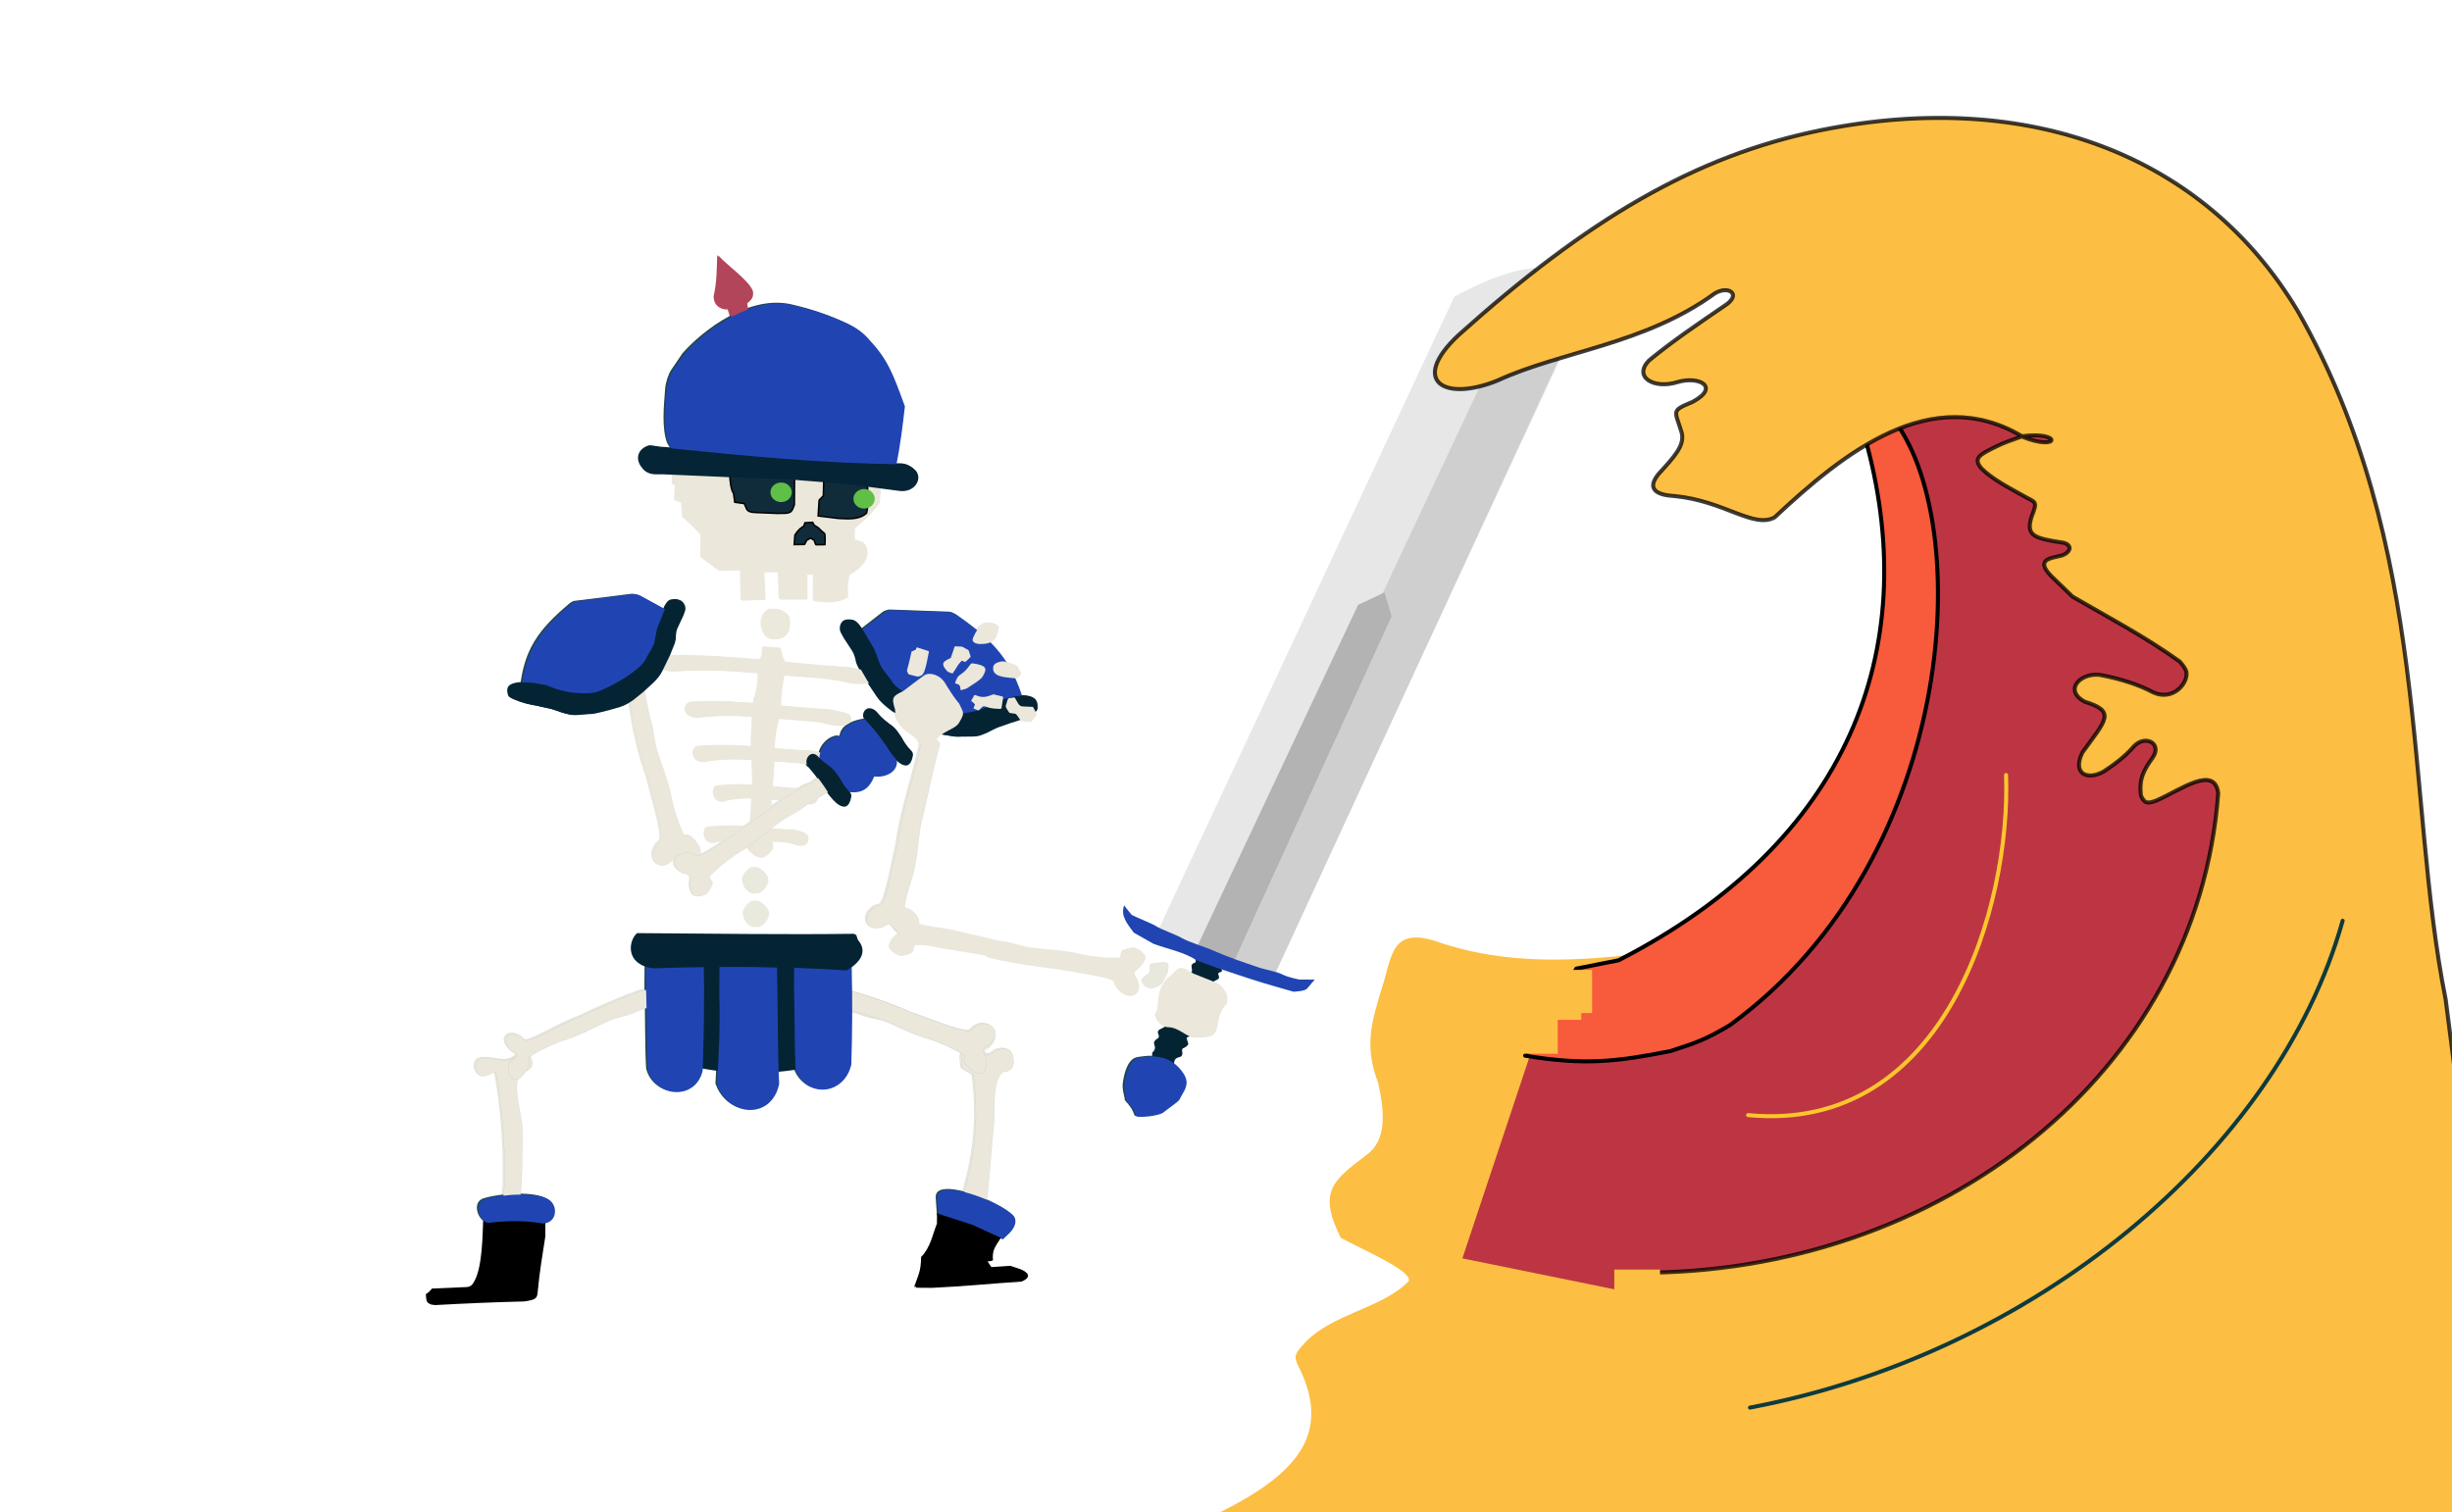 <?xml version="1.0" encoding="UTF-8" standalone="no"?>
<!-- Created with Inkscape (http://www.inkscape.org/) -->

<svg
   width="1613"
   height="995"
   viewBox="0 0 1613 995"
   version="1.1"
   id="SVGRoot"
   sodipodi:docname="i.svg"
   inkscape:version="1.1.2 (0a00cf5339, 2022-02-04)"
   inkscape:export-filename="/home/ciro/Desktop/david/Enemi/DefensaEnemigo/1.png"
   inkscape:export-xdpi="96"
   inkscape:export-ydpi="96"
   xmlns:inkscape="http://www.inkscape.org/namespaces/inkscape"
   xmlns:sodipodi="http://sodipodi.sourceforge.net/DTD/sodipodi-0.dtd"
   xmlns="http://www.w3.org/2000/svg"
   xmlns:svg="http://www.w3.org/2000/svg">
  <sodipodi:namedview
     id="namedview1048"
     pagecolor="#505050"
     bordercolor="#eeeeee"
     borderopacity="1"
     inkscape:pageshadow="0"
     inkscape:pageopacity="0"
     inkscape:pagecheckerboard="0"
     inkscape:document-units="px"
     showgrid="false"
     inkscape:zoom="0.45956447"
     inkscape:cx="846.45361"
     inkscape:cy="640.82413"
     inkscape:window-width="1920"
     inkscape:window-height="994"
     inkscape:window-x="0"
     inkscape:window-y="31"
     inkscape:window-maximized="1"
     inkscape:current-layer="layer1"
     inkscape:snap-global="false" />
  <defs
     id="defs1043" />
  <g
     inkscape:label="Capa 1"
     inkscape:groupmode="layer"
     id="layer1"
     transform="translate(269.771,104.785)">
    <path
       style="fill:#fcbe43;fill-opacity:1;stroke:none;stroke-width:2.652;stroke-linecap:butt;stroke-linejoin:miter;stroke-miterlimit:4;stroke-dasharray:none;stroke-opacity:1"
       d="m 531.829,890.821 c 50.442,-25.083 73.219,-50.603 54.532,-92.501 -5.045,-10.306 -5.803,-10.809 2.001,-19.275 18.468,-19.862 51.216,-22.631 68.726,-41.038 1.209,-6.598 -25.343,-18.061 -44.817,-28.284 -15.658,-30.988 -4.536,-38.063 16.994,-54.664 13.547,-9.696 11.688,-28.617 7.545,-47.36 -9.345,-24.571 -4.39,-40.152 3.2,-64.752 6.065,-19.299 5.74,-39.201 38.151,-27.242 67.265,22.082 135.228,4.994 207.688,-2.13 63.453,-4.012 122.948,-22.143 179.982,-8.809 36.864,18.078 71.804,12.493 109.401,3.163 34.079,-13.247 51.166,-9.649 77.962,3.726 20.713,13.21 50.344,9.968 77.106,7.151 0.618,20.899 -1.073,66.398 0.64,85.436 1.199,99.599 13.079,186.099 12.909,292.478 z"
       id="path2309-6-8"
       sodipodi:nodetypes="ccccccccccccccccc" />
    <g
       id="g1307"
       transform="translate(-37.282,-0.94)">
      <g
         id="g187417"
         inkscape:transform-center-x="-14.496091"
         inkscape:transform-center-y="-61.254898"
         transform="matrix(-1,0,0,1,818.555,-0.693)">
        <path
           style="fill:#ebe7db;fill-opacity:1;stroke:#ebe7db;stroke-width:1px;stroke-linecap:butt;stroke-linejoin:miter;stroke-opacity:1"
           d="m 521.408,290.269 16.966,0.042 0.546,-17.967 10.875,-0.056 -0.785,18.136 14.34,0.604 0.477,-19.979 15.045,0.293 5.485,-4.234 5.604,-4.038 -0.127,-14.832 7.034,-7.018 5.014,-4.681 0.702,-9.796 4.517,-1.226 -0.494,-9.556 2.076,-1.283 -0.256,-9.76 -1.504,-15.982 -12.619,-14.288 -21.729,-7.644 -24.779,0.099 -30.027,0.154 -24.353,9.675 -15.144,8.626 -6.397,5.647 0.789,14.244 0.25,10.375 0.997,11.356 5.969,7.288 10.105,8.941 c 0.602,2.834 0.33,5.607 0.129,8.46 l -5.935,1.909 c -6.773,7.805 2.479,16.978 9.546,20.38 l 1.182,7.295 -0.25,7.425 c 6.794,4.298 13.554,3.173 21.231,2.595 l -0.108,-17.523 5.733,-0.118 z"
           id="path175894"
           sodipodi:nodetypes="cccccccccccccccccccccccccccccccccccccccc" />
        <path
           style="fill:#102c3b;fill-opacity:1;stroke:#000000;stroke-width:1px;stroke-linecap:butt;stroke-linejoin:miter;stroke-opacity:1"
           d="m 529.473,210.566 0.102,17.741 c 2.019,5.833 2.346,5.726 11.136,5.747 l 14.119,-0.583 c 3.287,-0.13 5.808,-0.493 6.553,-3.287 l 1.145,-2.598 6.274,-0.878 0.778,-5.864 c 1.714,-2.279 2.294,-7.711 2.517,-12.415 z"
           id="path177634"
           sodipodi:nodetypes="cccccccccc" />
        <path
           style="fill:#102c3b;fill-opacity:1;stroke:#000000;stroke-width:1px;stroke-linecap:butt;stroke-linejoin:miter;stroke-opacity:1"
           d="m 482.07,233.829 c 4.959,4.633 12.28,3.768 18.597,3.506 l 13.262,-1.619 -0.64,-10.371 -2.786,-2.906 -0.239,-9.753 -18.272,-0.473 c -4.467,0.284 -7.565,1.894 -10.539,3.551 -0.062,6.435 -0.924,11.84 0.616,18.064 z"
           id="path177638"
           sodipodi:nodetypes="ccccccccc" />
        <path
           style="fill:#5fbf46;fill-opacity:1;stroke:none;stroke-width:0.1;stroke-linecap:round;stroke-linejoin:round;stroke-miterlimit:4;stroke-dasharray:none;stroke-opacity:1;paint-order:stroke markers fill"
           id="path183547"
           sodipodi:type="arc"
           sodipodi:cx="538.29047"
           sodipodi:cy="220.16916"
           sodipodi:rx="6.9897614"
           sodipodi:ry="6.4238434"
           sodipodi:start="6.1987812"
           sodipodi:end="6.17775"
           sodipodi:open="true"
           sodipodi:arc-type="chord"
           d="m 545.255,219.628 a 6.99,6.424 0 0 1 -6.339,6.94 6.99,6.424 0 0 1 -7.584,-5.789 6.99,6.424 0 0 1 6.259,-7 6.99,6.424 0 0 1 7.65,5.716 z" />
        <path
           style="fill:#5fbf46;fill-opacity:1;stroke:none;stroke-width:0.1;stroke-linecap:round;stroke-linejoin:round;stroke-miterlimit:4;stroke-dasharray:none;stroke-opacity:1;paint-order:stroke markers fill"
           id="path183547-7"
           sodipodi:type="arc"
           sodipodi:cx="483.70508"
           sodipodi:cy="224.44733"
           sodipodi:rx="6.9897614"
           sodipodi:ry="6.4238434"
           sodipodi:start="6.1987812"
           sodipodi:end="6.17775"
           sodipodi:open="true"
           sodipodi:arc-type="chord"
           d="m 490.67,223.906 a 6.99,6.424 0 0 1 -6.339,6.94 6.99,6.424 0 0 1 -7.584,-5.789 6.99,6.424 0 0 1 6.259,-7 6.99,6.424 0 0 1 7.65,5.716 z" />
        <path
           style="fill:#102c3b;fill-opacity:1;stroke:#000000;stroke-width:1px;stroke-linecap:butt;stroke-linejoin:miter;stroke-opacity:1"
           d="m 509.506,247.451 2.282,-1.927 2.078,-2.043 2.624,-1.635 1.088,-1.927 5.06,0.294 0.688,2.128 2.479,1.773 1.958,2.07 1.45,2.1 0.485,6.297 -6.776,-0.094 -1.608,-2.877 -2.522,-1.296 -2.296,1.521 c 0,0 -0.789,2.86 -1.193,2.857 -0.931,-0.006 -5.834,-0.078 -5.834,-0.078 -0.221,-2.91 -0.151,-4.259 0.039,-7.163 z"
           id="path185117"
           sodipodi:nodetypes="cccccccccccccccscc" />
      </g>
      <path
         style="fill:#ebe7db;fill-opacity:1;stroke:#a7b5b5;stroke-width:0.1;stroke-linecap:butt;stroke-linejoin:miter;stroke-miterlimit:4;stroke-dasharray:none;stroke-opacity:1"
         d="m 327.341,550.931 c -2.91,-3.007 32.482,9.529 43.12,13.928 18.005,5.377 37.202,16.811 38.111,12.397 8.357,-7.957 18.497,-1.339 7.885,7.963 -8.132,3.405 6.059,3.559 3.381,10.402 0.551,4.043 -2.335,7.822 -6.652,6.126 -7.596,-5.737 -7.565,-9.668 -6.78,-12.885 -4.314,-2.945 -17.246,-8.018 -22.96,-9.362 -12.022,-2.828 -21.823,-7.904 -30.997,-10.996 -7.233,-2.438 -14.33,-2.835 -20.077,-5.479 l -32.019,-7.914 -3.602,-13.882 z"
         id="path1168-3"
         sodipodi:nodetypes="cccccccsscccc"
         inkscape:transform-center-x="-53.492885"
         inkscape:transform-center-y="24.240348" />
      <path
         style="fill:#ebe7db;fill-opacity:1;stroke:#a7b5b5;stroke-width:0.05;stroke-linecap:butt;stroke-linejoin:miter;stroke-miterlimit:4;stroke-dasharray:none;stroke-opacity:1"
         d="m 192.621,407.909 c 4.656,18.981 11.902,41.079 7.259,41.836 -8.717,8.36 -0.99,22.246 9.246,11.595 3.968,-8.321 6.917,1.24 14.179,-1.254 4.179,0.748 4.884,-2.913 3.343,-7.481 -5.574,-8.157 -6.288,-7.476 -9.677,-6.797 -2.84,-4.619 -7.444,-18.305 -8.545,-24.313 -2.315,-12.641 -7.087,-23.066 -9.826,-32.752 -2.16,-7.637 -2.202,-15.044 -4.654,-21.143 l -6.565,-33.684 -14.26,-4.348 7.922,30.072 c 2.491,16.737 5.835,31.942 11.576,48.27 z"
         id="path1168-3-6-3"
         sodipodi:nodetypes="ccccccssccccc" />
      <path
         style="fill:#ebe7db;fill-opacity:1;stroke:#a6b4b5;stroke-width:0.1;stroke-linecap:butt;stroke-linejoin:miter;stroke-miterlimit:4;stroke-dasharray:none;stroke-opacity:0.94"
         d="m 414.907,685.461 c 1.206,4.305 3.814,-37.412 5.236,-49.625 1.116,-10.429 -1.51,-27.752 5.811,-34.912 5.582,-0.255 8.6,-3.511 6.735,-11.015 -1.881,-5.891 -7.853,-4.248 -10.892,-3.206 -7.07,5.717 -8.768,2.37 -16.155,1.193 -4.2,-0.619 -6.232,-1.651 -6.887,3.257 1.28,10.108 -1.38,5.862 7.978,11.866 3.298,24.421 1.594,47.994 -3.985,69.104 l -5.198,20.436 13.152,13.53 z"
         id="path1168-7-0"
         sodipodi:nodetypes="cccccccccccc"
         inkscape:transform-center-x="-0.4104852"
         inkscape:transform-center-y="50.982194" />
      <path
         style="fill:#ebe7db;fill-opacity:1;stroke:#a7b5b5;stroke-width:0.1;stroke-linecap:butt;stroke-linejoin:miter;stroke-miterlimit:4;stroke-dasharray:none;stroke-opacity:1"
         d="m 365.188,561.529 c 18.459,6.417 39.837,15.807 40.875,10.987 8.804,-8.495 22.038,0.743 10.877,10.651 -8.468,3.505 0.793,7.372 -2.125,14.807 0.478,4.453 -3.183,4.901 -7.599,2.916 -7.71,-6.515 -6.992,-7.211 -6.109,-10.719 -4.385,-3.356 -17.617,-9.295 -23.484,-10.933 -12.343,-3.448 -22.343,-9.3 -31.741,-12.956 -17.989,-5.674 -34.666,-10.699 -53.461,-16.191 l -3.405,-15.341 c 25.079,10.705 51.309,15.348 76.173,26.781 z"
         id="path1168-3-6-6"
         sodipodi:nodetypes="ccccccscccc"
         inkscape:transform-center-x="-62.74859"
         inkscape:transform-center-y="25.898264" />
      <path
         style="fill:#204554;fill-opacity:1;stroke:none;stroke-width:1px;stroke-linecap:butt;stroke-linejoin:miter;stroke-opacity:1"
         d="m 383.857,695.812 -0.825,-11.89 c -0.035,-2.905 1.682,-4.503 4.505,-5.103 11.021,-2.341 37.712,8.922 45.205,16.247 2.97,2.903 1.864,7.641 -2.158,11.764 l -4.45,4.256 -17.946,-8.371 -11.09,-2.936 z"
         id="path19826-1"
         sodipodi:nodetypes="ccssccccc" />
      <path
         style="fill:#000000;fill-opacity:1;stroke:none;stroke-width:1px;stroke-linecap:butt;stroke-linejoin:miter;stroke-opacity:1"
         d="m 383.913,694.311 -0.074,7.028 c -3.045,7.553 -4.197,15.638 -10.404,21.927 -0.072,9.853 -2.15,12.425 -4.542,19.591 l 10.456,0.095 c 20.59,-0.929 38.551,-2.777 59.114,-4.138 7.577,-3.172 3.407,-6.562 -0.53,-7.802 l -5.8,-1.947 -13.162,0.883 -2.887,-4.421 c 0,0 2.402,-0.047 3.514,-0.686 -0.528,-7.081 1.398,-8.628 5.189,-14.783 l -18.726,-8.606 z"
         id="path24776-5"
         sodipodi:nodetypes="cccccccccccccc" />
      <path
         style="fill:#ebe7db;fill-opacity:1;stroke:#a6b4b5;stroke-width:0.1;stroke-linecap:butt;stroke-linejoin:miter;stroke-miterlimit:4;stroke-dasharray:none;stroke-opacity:0.94"
         d="m 107.755,685.774 c 1.785,4.004 2.584,-35.598 2.234,-47.741 -0.395,-10.354 -7.167,-28.513 -1.06,-36.682 5.396,-1.151 9.626,-3.129 6.746,-10.147 -2.667,-5.443 -5.488,-3.334 -8.297,-1.826 -6.068,6.72 -14.225,2.247 -21.581,2.294 -4.175,0.075 -6.682,1.497 -6.622,6.391 2.681,9.653 8.132,4.172 13.338,2.839 4.73,23.501 6.472,54.026 5.702,75.339 l -2.156,20.776 14.72,11.072 z"
         id="path1168-9"
         sodipodi:nodetypes="cccccccccccc"
         inkscape:transform-center-x="0.99156498"
         inkscape:transform-center-y="56.906933" />
      <path
         style="fill:#ebe7db;fill-opacity:1;stroke:#a7b5b5;stroke-width:0.1;stroke-linecap:butt;stroke-linejoin:miter;stroke-miterlimit:4;stroke-dasharray:none;stroke-opacity:1"
         d="m 191.276,547.392 c 2.75,-3.315 -31.966,11.67 -42.368,16.839 -17.714,6.569 -36.3,19.582 -37.442,14.974 -8.774,-7.968 -18.561,-0.485 -7.462,8.787 8.308,3.181 -5.869,4.055 -2.831,11.133 -0.338,4.288 2.748,8.127 6.972,6.123 7.29,-6.427 7.052,-10.569 6.097,-13.92 4.156,-3.32 16.816,-9.315 22.457,-11.017 11.868,-3.582 21.398,-9.424 30.405,-13.142 7.102,-2.932 14.175,-3.705 19.78,-6.78 l 31.589,-9.945 2.868,-14.812 z"
         id="path1168-3-4"
         sodipodi:nodetypes="cccccccsscccc"
         inkscape:transform-center-x="52.840166"
         inkscape:transform-center-y="28.08526" />
      <path
         style="fill:#000000;fill-opacity:1;stroke:none;stroke-width:1px;stroke-linecap:butt;stroke-linejoin:miter;stroke-opacity:1"
         d="m 85.393,697.909 c -0.479,9.656 -0.322,31.865 -6.011,41.559 -1.404,2.653 -2.804,3.537 -5.555,3.602 l -22.136,0.947 c -1.341,1.707 -2.685,2.99 -4.034,3.626 0.283,6.445 1.213,6.238 5.075,6.642 19.468,-1.092 38.914,-1.924 58.44,-2.391 8.601,-1.177 8.597,-2.279 9.067,-7.29 1.053,-11.744 2.989,-23.098 4.929,-35.622 l 3.2e-4,-10.488 -18.384,-0.321 -17.388,0.728 z"
         id="path31520-9"
         sodipodi:nodetypes="ccccccccccccc" />
      <path
         style="fill:#204554;fill-opacity:1;stroke:none;stroke-width:1px;stroke-linecap:butt;stroke-linejoin:miter;stroke-opacity:1"
         d="m 123.906,700.654 c 9.231,-0.837 9.48,-11.642 3.96,-15.457 -8.106,-5.391 -31.014,-4.076 -42.521,-0.471 -8.086,2.878 -2.687,15.843 2.706,15.444 12.9,-1.663 25.379,-1.358 35.855,0.484 z"
         id="path19826-5-0"
         sodipodi:nodetypes="ccccc" />
      <g
         id="g43529"
         transform="matrix(-1,0,0,1,839.27,-0.871)">
        <path
           style="fill:#042434;fill-opacity:1;stroke:none;stroke-width:1px;stroke-linecap:butt;stroke-linejoin:miter;stroke-opacity:1"
           d="m 515.735,531.778 0.741,58.157 c 28.229,16.183 92.27,17.174 123.968,-0.33 l 1.274,-57.632 c -43.234,-1.153 -84.801,-0.802 -125.982,-0.196 z"
           id="path37164"
           sodipodi:nodetypes="ccccc" />
        <path
           style="fill:#204554;fill-opacity:1;stroke:none;stroke-width:1px;stroke-linecap:butt;stroke-linejoin:miter;stroke-opacity:1"
           d="m 512.587,531.565 c -0.552,22.996 -0.42,45.166 0.254,65.424 4.803,20.253 29.221,22.123 36.581,3.615 0.912,-16.868 0.477,-35.114 1.117,-53.575 l -0.107,-16.078 z"
           id="path38705"
           sodipodi:nodetypes="cccccc" />
        <path
           style="fill:#204554;fill-opacity:1;stroke:none;stroke-width:1px;stroke-linecap:butt;stroke-linejoin:miter;stroke-opacity:1"
           d="m 561.698,532.843 c -0.552,26.928 -0.261,53.039 -1.408,76.759 4.803,23.716 33.48,21.99 40.84,0.318 -1.145,-19.752 -2.12,-37.353 -1.479,-58.97 l -0.107,-18.826 z"
           id="path38705-5"
           sodipodi:nodetypes="cccccc" />
        <path
           style="fill:#204554;fill-opacity:1;stroke:none;stroke-width:1px;stroke-linecap:butt;stroke-linejoin:miter;stroke-opacity:1"
           d="m 609.899,530.914 c -0.552,22.996 0.042,49.793 0.716,70.05 4.803,20.253 31.813,17.497 36.119,-1.011 0.912,-16.868 0.477,-35.114 1.117,-53.575 l -0.107,-16.078 z"
           id="path38705-6"
           sodipodi:nodetypes="cccccc" />
        <path
           style="fill:#042434;fill-opacity:1;stroke:none;stroke-width:1px;stroke-linecap:butt;stroke-linejoin:miter;stroke-opacity:1"
           d="m 509.631,511.463 -1.152,3.443 c -6.103,6.952 -2.626,14.336 7.468,20.036 41.44,-2.748 83.366,-2.786 127.227,-1.383 17.148,-1.881 15.351,-17.614 9.493,-22.536 -49.288,0.297 -96.863,1.05 -143.036,0.44 z"
           id="path36236"
           sodipodi:nodetypes="cccccc" />
      </g>
      <path
         style="fill:#e9eadd;fill-opacity:1;stroke:none;stroke-width:0.1;stroke-linecap:butt;stroke-linejoin:miter;stroke-miterlimit:4;stroke-dasharray:none;stroke-opacity:1"
         d="m 266.818,489.144 c 2.847,1.944 4.808,3.597 5.546,6.938 0.206,0.687 0.08,1.214 -0.089,1.893 -1.2,3.44 -3.039,6.29 -6.414,7.518 l -3.96,0.178 c -3.287,-1.174 -4.572,-3.697 -5.673,-7.066 -0.122,-0.702 -0.276,-2.465 0.019,-3.164 1.447,-3.322 2.39,-4.015 5.355,-6.44 1.695,-0.106 3.252,-0.702 5.215,0.144 z"
         id="path43748"
         sodipodi:nodetypes="cccccccccc" />
      <path
         style="fill:#e9eadd;fill-opacity:1;stroke:none;stroke-width:0.1;stroke-linecap:butt;stroke-linejoin:miter;stroke-miterlimit:4;stroke-dasharray:none;stroke-opacity:1"
         d="m 266.312,467.013 c 2.847,1.944 4.808,3.597 5.546,6.938 0.206,0.687 0.08,1.214 -0.089,1.893 -1.2,3.44 -3.039,6.29 -6.414,7.518 l -3.96,0.178 c -3.287,-1.174 -4.572,-3.697 -5.673,-7.066 -0.122,-0.702 -0.276,-2.465 0.019,-3.164 1.447,-3.322 2.39,-4.015 5.355,-6.44 1.695,-0.106 3.252,-0.702 5.215,0.144 z"
         id="path43748-2"
         sodipodi:nodetypes="cccccccccc" />
      <path
         style="fill:#ebe7db;fill-opacity:1;stroke:#a7b5b5;stroke-width:0.1;stroke-linecap:butt;stroke-linejoin:miter;stroke-miterlimit:4;stroke-dasharray:none;stroke-opacity:1"
         d="m 356.699,451.494 c -4.311,18.599 -7.731,41.077 -12.13,39.641 -11.329,3.336 -10.698,18.891 2.973,14.249 7.153,-5.444 5.509,4.198 12.971,5.305 3.329,2.535 8.089,-0.33 8.759,-4.995 -1.277,-9.605 -4.728,-9.335 -7.996,-10.273 -0.446,-5.296 3.57,-17.295 5.262,-23.014 3.559,-12.033 3.849,-25.484 5.73,-35.139 4.665,-17.847 7.317,-34.019 12.542,-52.459 l -10.566,-10.212 c -4.261,26.221 -13.978,50.506 -17.544,76.895 z"
         id="path1168-3-6-2"
         sodipodi:nodetypes="ccccccscccc"
         inkscape:transform-center-x="18.01484"
         inkscape:transform-center-y="61.974975" />
      <g
         id="g119813"
         inkscape:transform-center-x="-7.6687217"
         inkscape:transform-center-y="-84.072059"
         transform="matrix(-0.993,0.121,0.121,0.993,786.437,-66.463)">
        <g
           id="g68903">
          <path
             style="fill:#ebe7db;fill-opacity:1;stroke:none;stroke-width:0.1;stroke-linecap:butt;stroke-linejoin:miter;stroke-miterlimit:4;stroke-dasharray:none;stroke-opacity:1"
             d="m 554.381,444.531 c 21.692,-3.283 34.916,-8.749 55.937,-8.749 4.671,0.147 4.618,10.244 -1.167,10.733 -10.668,-1.596 -19.807,0.072 -30.166,2.166 -13.487,2.75 -17.235,2.24 -25.275,6.369 -2.942,0.583 -5.557,0.477 -6.857,-2.4 -1.473,-5.804 2.79,-5.868 7.528,-8.119 z"
             id="path61863"
             sodipodi:nodetypes="ccccccc" />
          <path
             style="fill:#ebe7db;fill-opacity:1;stroke:none;stroke-width:0.1;stroke-linecap:butt;stroke-linejoin:miter;stroke-miterlimit:4;stroke-dasharray:none;stroke-opacity:1"
             d="m 545.081,418.297 c 21.692,-3.283 34.916,-8.749 55.937,-8.749 4.671,0.147 4.618,10.244 -1.167,10.733 -10.668,-1.596 -19.807,0.072 -30.166,2.166 -13.487,2.75 -17.235,2.24 -25.275,6.369 -2.942,0.583 -5.557,0.477 -6.857,-2.4 -1.473,-5.804 2.79,-5.868 7.528,-8.119 z"
             id="path61863-9"
             sodipodi:nodetypes="ccccccc" />
          <path
             style="fill:#ebe7db;fill-opacity:1;stroke:none;stroke-width:0.1;stroke-linecap:butt;stroke-linejoin:miter;stroke-miterlimit:4;stroke-dasharray:none;stroke-opacity:1"
             d="m 536.168,394.373 c 28.577,-4.622 45.838,-10.9 73.679,-12.201 6.194,-0.142 6.595,9.947 -1.045,10.794 -14.204,-0.934 -26.231,1.298 -39.853,4.03 -17.735,3.581 -22.723,3.304 -33.18,7.926 -3.87,0.765 -7.338,0.82 -9.193,-1.973 -2.222,-5.707 3.421,-6.035 9.592,-8.576 z"
             id="path61863-1"
             sodipodi:nodetypes="ccccccc" />
          <path
             style="fill:#ebe7db;fill-opacity:1;stroke:none;stroke-width:0.1;stroke-linecap:butt;stroke-linejoin:miter;stroke-miterlimit:4;stroke-dasharray:none;stroke-opacity:1"
             d="m 521.15,368.888 c 34.59,-6.166 55.391,-13.378 89.174,-16.182 7.519,-0.477 8.27,9.593 -0.988,10.852 -17.276,-0.167 -31.827,2.715 -48.301,6.183 -21.448,4.54 -27.513,4.532 -40.094,9.72 -4.68,0.974 -8.891,1.217 -11.218,-1.477 -2.848,-5.588 3.998,-6.221 11.427,-9.096 z"
             id="path61863-2"
             sodipodi:nodetypes="ccccccc" />
          <path
             style="fill:#ebe7db;fill-opacity:1;stroke:none;stroke-width:0.1;stroke-linecap:butt;stroke-linejoin:miter;stroke-miterlimit:4;stroke-dasharray:none;stroke-opacity:1"
             d="m 505.342,342.851 c 45.494,-8.568 72.668,-17.22 117.268,-22.375 9.935,-1 11.458,9.003 -0.738,10.906 -22.893,1.038 -42.015,4.929 -63.654,9.541 -28.172,6.028 -36.206,6.444 -52.597,12.501 -6.148,1.299 -11.714,1.835 -14.937,-0.693 -4.066,-5.381 4.969,-6.491 14.658,-9.88 z"
             id="path61863-2-7"
             sodipodi:nodetypes="ccccccc" />
          <path
             style="fill:#ebe7db;fill-opacity:1;stroke:none;stroke-width:0.1;stroke-linecap:butt;stroke-linejoin:miter;stroke-miterlimit:4;stroke-dasharray:none;stroke-opacity:1"
             d="m 547.258,336.201 c 1.001,-3.477 2.113,-6.764 2.27,-11.697 l 10.919,-2.136 c 0.836,2.684 0.027,6.124 4,9.433 1.217,8.328 1.779,16.822 6.063,24.356 l 2.63,12.863 2.362,14.238 1.122,12.814 1.183,13.869 1.83,10.333 c 1.817,11.306 4.584,24.022 6.741,33.349 -6.029,7.884 -8.828,8.503 -16.009,1.243 -0.755,-17.369 -0.321,-21.923 -5.68,-45.641 l -3.055,-16.542 c -0.532,-8.688 -3.123,-17.376 -7.282,-26.064 -0.671,-10.613 -3.887,-20.395 -7.093,-30.42 z"
             id="path50785"
             sodipodi:nodetypes="cccccccccccccccc" />
        </g>
        <g
           id="g119506">
          <path
             style="fill:#204554;fill-opacity:1;stroke:none;stroke-width:1px;stroke-linecap:butt;stroke-linejoin:miter;stroke-opacity:1"
             d="m 618.73,292.286 17.604,-12.627 c 1.299,-1.147 3.276,-1.706 5.008,-2.001 l 37.712,0.059 c 0.815,-0.18 2.754,0.603 3.939,1.373 22.756,14.863 33.119,26.646 38.868,50.934 l -17.973,8.798 -16.71,5.533 c -2.776,1.265 -5.846,1.725 -8.633,1.78 C 643.096,339.944 628.084,323.589 618.73,292.286 Z"
             id="path104863"
             sodipodi:nodetypes="ccccccccccc" />
          <path
             style="fill:#042434;fill-opacity:1;stroke:none;stroke-width:1px;stroke-linecap:butt;stroke-linejoin:miter;stroke-opacity:1"
             d="m 610.602,295.621 -1.445,-2.905 c -0.887,-1.76 -0.66,-4.153 0.852,-6.193 1.075,-1.315 2.042,-1.591 3.225,-1.911 4.062,-0.462 4.996,-0.166 7.771,3.5 l 2.258,3.735 4.439,8.05 c 0.904,1.306 1.384,2.718 1.85,4.211 l 1.645,5.273 c 0.325,1.424 1.107,2.812 1.804,3.892 1.438,2.217 3.244,4.251 4.809,6.405 1.538,3.016 4.211,4.999 6.695,6.639 7.781,5.12 16.604,8.775 24.853,11.198 3.56,1.391 6.82,1.504 10.306,1.135 9.936,-1.059 17.369,-3.468 25.597,-8.368 l 8.018,-2.517 c 2.698,-0.74 6.371,-1.344 9.301,-1.32 5.603,0.062 8.671,1.43 7.722,7.358 -0.131,1.547 -2.26,2.67 -3.566,3.459 -4.954,2.829 -8.456,4.12 -14.052,5.806 l -2.09,0.742 -3.962,1.407 c -2.244,0.648 -4.331,1.599 -6.415,2.626 l -3.813,1.878 c -1.918,0.663 -4.016,1.735 -5.884,2.047 -1.124,0.185 -2.292,0.311 -3.439,0.361 l -7.372,0.32 c -2.313,0.31 -4.538,0.057 -6.826,-0.236 l -6.808,-0.87 -6.869,-1.076 c -4.282,-0.879 -6.702,-2.251 -9.484,-3.681 l -7.407,-4.658 -6.649,-4.788 c -2.776,-2.195 -5.012,-4.028 -6.953,-7.04 l -6.255,-9.706 -3.996,-7.267 c -0.23,-0.78 -0.959,-2.113 -1.121,-3.173 -0.308,-2.125 -0.568,-4.241 -1.842,-6.524 z"
             id="path106437"
             sodipodi:nodetypes="ccccccccccccccccccccccccccccccccccccccc" />
        </g>
        <g
           id="g119506-6"
           transform="matrix(-1.018,0.16,0.048,1.098,1114.06,-99.072)"
           style="stroke-width:0.943">
          <path
             style="fill:#204554;fill-opacity:1;stroke:none;stroke-width:0.943px;stroke-linecap:butt;stroke-linejoin:miter;stroke-opacity:1"
             d="m 618.73,292.286 17.604,-12.627 c 1.299,-1.147 3.276,-1.706 5.008,-2.001 l 37.712,0.059 c 0.815,-0.18 2.754,0.603 3.939,1.373 22.756,14.863 33.119,26.646 38.868,50.934 l -17.973,8.798 -16.71,5.533 c -2.776,1.265 -5.846,1.725 -8.633,1.78 C 643.096,339.944 628.084,323.589 618.73,292.286 Z"
             id="path104863-0"
             sodipodi:nodetypes="ccccccccccc" />
          <path
             style="fill:#042434;fill-opacity:1;stroke:none;stroke-width:0.943px;stroke-linecap:butt;stroke-linejoin:miter;stroke-opacity:1"
             d="m 610.602,295.621 -1.445,-2.905 c -0.887,-1.76 -0.66,-4.153 0.852,-6.193 1.075,-1.315 2.042,-1.591 3.225,-1.911 4.062,-0.462 4.996,-0.166 7.771,3.5 l 2.258,3.735 4.439,8.05 c 0.904,1.306 1.384,2.718 1.85,4.211 l 1.645,5.273 c 0.325,1.424 1.107,2.812 1.804,3.892 1.438,2.217 3.244,4.251 4.809,6.405 1.538,3.016 4.211,4.999 6.695,6.639 7.781,5.12 16.604,8.775 24.853,11.198 3.56,1.391 6.82,1.504 10.306,1.135 9.936,-1.059 17.369,-3.468 25.597,-8.368 l 8.018,-2.517 c 2.698,-0.74 6.371,-1.344 9.301,-1.32 5.603,0.062 8.671,1.43 7.722,7.358 -0.131,1.547 -2.26,2.67 -3.566,3.459 -4.954,2.829 -8.456,4.12 -14.052,5.806 l -2.09,0.742 -3.962,1.407 c -2.244,0.648 -4.331,1.599 -6.415,2.626 l -3.813,1.878 c -1.918,0.663 -4.016,1.735 -5.884,2.047 -1.124,0.185 -2.292,0.311 -3.439,0.361 l -7.372,0.32 c -2.313,0.31 -4.538,0.057 -6.826,-0.236 l -6.808,-0.87 -6.869,-1.076 c -4.282,-0.879 -6.702,-2.251 -9.484,-3.681 l -7.407,-4.658 -6.649,-4.788 c -2.776,-2.195 -5.012,-4.028 -6.953,-7.04 l -6.255,-9.706 -3.996,-7.267 c -0.23,-0.78 -0.959,-2.113 -1.121,-3.173 -0.308,-2.125 -0.568,-4.241 -1.842,-6.524 z"
             id="path106437-6"
             sodipodi:nodetypes="ccccccccccccccccccccccccccccccccccccccc" />
        </g>
      </g>
      <g
         id="g121151"
         inkscape:transform-center-x="-105.84443"
         inkscape:transform-center-y="-72.442199"
         transform="matrix(-0.974,-0.226,-0.226,0.974,884.866,157.252)">
        <path
           style="fill:#ebe7db;fill-opacity:1;stroke:#91b5b5;stroke-width:0.1;stroke-linecap:butt;stroke-linejoin:miter;stroke-miterlimit:4;stroke-dasharray:none;stroke-opacity:0.712"
           d="m 513.654,380.623 c -0.999,-4.147 24.751,24.263 31.826,33.582 13.046,13.94 27.263,31.683 30.352,28.237 11.34,-2.754 18.548,10.67 5.057,13.718 -0.471,0.091 -0.955,0.059 -1.4,0.016 -6.817,-0.452 -2.964,5.293 -6.268,9.746 -0.555,0.835 -0.781,1.515 -1.729,2.279 -2.079,1.834 -6.825,-0.38 -8.546,-2.355 -0.503,-0.582 -0.714,-1.298 -0.976,-1.949 -3.116,-7.899 -0.181,-6.113 1.548,-9.377 -2.266,-4.807 -11.009,-15.893 -15.337,-19.996 -9.107,-8.633 -15.094,-18.125 -21.558,-25.54 -5.097,-5.847 -11.132,-9.815 -14.816,-15.087 l -24.055,-23.331 4.032,-14.131 z"
           id="path1168-3-6-9"
           sodipodi:nodetypes="ccccccccccsscccc" />
        <g
           id="g99514">
          <g
             id="g87246">
            <path
               style="fill:#ebe7db;fill-opacity:1;stroke:none;stroke-width:1px;stroke-linecap:butt;stroke-linejoin:miter;stroke-opacity:1"
               d="m 426.616,318.996 c -2.28,-7.408 -1.967,-6.971 2.68,-12.632 4.473,-3.368 8.375,-7.297 12.277,-11.282 4.329,-4.298 11.528,-4.817 14.449,-1.537 3.243,3.859 6.807,8.015 11.076,13.208 5.489,4.468 6.863,5.553 2.522,12.656 -4.481,14.195 -17.383,13.095 -20.431,17.726 -0.917,2.055 -9.251,0.596 -10.684,-3.848 -2.161,-6.724 -10.128,-9.557 -11.889,-14.291 z"
               id="path68938"
               sodipodi:nodetypes="ccccccccc" />
            <path
               style="fill:#ebe7db;fill-opacity:1;stroke:none;stroke-width:0.3;stroke-linecap:butt;stroke-linejoin:miter;stroke-miterlimit:4;stroke-dasharray:none;stroke-opacity:1"
               d="m 457.247,277.198 7.618,-0.618 0.247,1.624 2.447,1.92 c -0.138,4.039 -0.064,8.068 0.085,12.102 0.22,1.212 -1.081,2.366 -1.729,2.897 l -5.878,0.109 c -2.172,-0.61 -3.286,-2.063 -3.579,-4.002 -0.575,-4.283 -0.197,-8.65 -0.064,-12.97 -0.017,-0.9 -0.055,-0.988 0.854,-1.062 z"
               id="path71769"
               sodipodi:nodetypes="cccccccccc" />
            <path
               style="fill:#ebe7db;fill-opacity:1;stroke:none;stroke-width:0.1;stroke-linecap:butt;stroke-linejoin:miter;stroke-miterlimit:4;stroke-dasharray:none;stroke-opacity:1"
               d="m 430.649,277.497 -1.326,-2.117 c -0.554,-0.702 -0.43,-0.825 -0.005,-1.543 l 1.528,-2.581 c 0.393,-0.805 1.295,-0.793 2.11,-1.029 l 1.932,-0.559 c 1.075,-0.455 2.158,-0.041 3.263,0.15 l 1.495,0.258 c 1.45,0.029 1.086,1.149 1.211,2.375 l 0.607,5.94 c 1.605,1.228 3.281,2.433 3.886,3.983 0.418,0.921 -0.247,1.774 -0.663,2.474 -0.638,0.852 -1.532,1.571 -2.545,2.227 -0.867,0.703 -1.604,0.758 -2.712,0.851 -1.403,0.217 -1.478,0.225 -1.92,-1.038 l -1.548,-4.419 c -0.202,-0.774 -0.572,-1.459 -0.942,-2.16 l -0.615,-1.167 c -0.333,-0.883 -0.627,-0.667 -1.483,-0.544 -1.463,0.372 -1.526,0.092 -2.274,-1.102 z"
               id="path73115"
               sodipodi:nodetypes="ccccccccccccccccccccc" />
            <path
               style="fill:#ebe7db;fill-opacity:1;stroke:none;stroke-width:1px;stroke-linecap:butt;stroke-linejoin:miter;stroke-opacity:1"
               d="m 415.108,251.891 c 0.004,2.533 0.127,4.771 0.333,6.807 1.457,2.958 2.914,4.053 5.752,5.304 1.468,0.561 2.649,0.789 3.94,1.145 1.043,0.115 2.243,0.233 3.28,-0.066 l 1.151,-0.615 c 0.852,-0.64 0.636,-1.634 0.577,-2.574 -0.955,-4.594 -1.379,-6.442 -5.279,-10.329 -3.057,-2.408 -9.872,-1.938 -9.753,0.328 z"
               id="path75677"
               sodipodi:nodetypes="ccccccccc" />
            <path
               style="fill:#ebe7db;fill-opacity:1;stroke:none;stroke-width:1px;stroke-linecap:butt;stroke-linejoin:miter;stroke-opacity:1"
               d="m 421.917,290.53 3.967,4.136 c 0.88,1.134 2.127,1.656 3.357,2.334 1.215,0.85 1.201,0.453 1.557,-0.67 0.646,-1.867 1.217,-2.201 3.2,-2.321 1.076,0.014 1.036,-0.056 0.873,-1.126 l -0.244,-1.6 c -0.286,-1.79 -0.787,-2.634 -1.843,-3.735 -5.239,-5.685 -3.863,-8.588 -6.204,-9.035 -9.023,-0.682 -10.128,0.954 -8.501,6.309 0.527,2.3 2.277,3.856 3.838,5.708 z"
               id="path77935"
               sodipodi:nodetypes="ccccccccccc" />
            <path
               style="fill:#ebe7db;fill-opacity:1;stroke:none;stroke-width:1px;stroke-linecap:butt;stroke-linejoin:miter;stroke-opacity:1"
               d="m 394.827,276.637 1.715,-1.907 c 0.827,-1.205 1.339,-1.349 2.696,-1.489 l 4.727,-0.489 c 2.166,-0.187 3.62,-0.304 5.332,0.662 1.711,0.942 3.254,1.78 3.643,3.861 -0.058,7.466 -9.578,5.248 -15.216,4.588 -1.028,-0.048 -2.264,-0.571 -2.766,-1.183 l -0.553,-1.544 c -0.64,-1.317 -0.492,-1.483 0.422,-2.5 z"
               id="path77937"
               sodipodi:nodetypes="cccccccccc" />
            <path
               style="fill:#ebe7db;fill-opacity:1;stroke:none;stroke-width:1px;stroke-linecap:butt;stroke-linejoin:miter;stroke-opacity:1"
               d="m 401.98,296.5 -0.429,5.475 c -0.303,1.499 0.083,1.518 1.297,1.789 4.706,1.007 7.082,0.848 9.188,0.554 1.489,-0.054 1.679,0.254 2.421,1.431 l 0.8,1.27 c 0.476,0.937 0.587,0.915 1.554,0.743 l 1.418,-0.252 c 1.383,-0.153 1.304,-0.197 1.046,-1.48 -0.396,-1.431 -0.419,-1.532 0.812,-2.193 l 0.924,-0.497 c 1.088,-0.502 1.149,-0.498 0.775,-1.571 l -0.561,-1.611 c -0.229,-1.854 -0.492,-1.801 -2.019,-1.543 -4.405,0.625 -6.534,-0.657 -10.491,-3.333 l -4.421,0.051 c -1.601,0.026 -2.189,-0.449 -2.315,1.169 z"
               id="path77939"
               sodipodi:nodetypes="ccccccccccccccccc" />
            <path
               style="fill:#ebe7db;fill-opacity:1;stroke:none;stroke-width:1px;stroke-linecap:butt;stroke-linejoin:miter;stroke-opacity:1"
               d="m 390.514,305.183 -2.193,1.986 c -1.083,1.279 -1.626,1.138 -3.187,0.958 l -3.45,-0.397 c -1.378,0.003 -1.425,-0.329 -1.943,-1.507 l -1.367,-3.109 c -0.765,-1.307 -0.424,-1.491 0.481,-2.575 l 1.924,-2.303 c 0.707,-1.171 1.615,-0.591 2.815,-0.37 l 4.409,0.814 c 2.64,0.735 4.228,-2.119 6.001,-3.873 0.644,-0.769 0.747,-0.722 1.612,-0.361 l 1.002,0.418 c 1.606,0.573 2.163,0.572 2.248,2.195 l 0.117,2.24 c 0.318,1.857 0.066,2.294 -1.193,3.515 l -1.273,1.235 c -0.731,0.942 -1.213,0.768 -2.329,0.675 l -1.018,-0.084 c -1.254,-0.224 -1.769,-0.258 -2.654,0.544 z"
               id="path77941"
               sodipodi:nodetypes="cccccccccccccccccccc" />
          </g>
          <path
             style="fill:#204554;fill-opacity:1;stroke:none;stroke-width:1px;stroke-linecap:butt;stroke-linejoin:miter;stroke-opacity:1"
             d="m 460.895,351.458 c -3.129,8.058 5.201,13.656 11.951,14.211 1.285,8.208 5.071,12.297 11.941,13.505 2.663,0.563 4.382,0.027 5.55,-1.212 l 4.673,-4.455 c 1.329,-1.542 3.045,-2.508 4.743,-3.58 l 4.159,-2.628 c 1.066,-0.506 5.577,-2.296 6.254,-3.129 3.744,-10.598 -5.403,-19.739 -10.044,-19.063 0.977,-8.178 -7.951,-12.659 -13.113,-14.74 l -5.275,3.026 -10.357,6.919 -7.093,7.198 z"
             id="path90104"
             sodipodi:nodetypes="cccccccccccccc" />
          <path
             style="fill:#062332;fill-opacity:1;stroke:#062332;stroke-width:1px;stroke-linecap:butt;stroke-linejoin:miter;stroke-opacity:1"
             d="m 451.673,348.23 c 0.321,9.987 8.684,3.592 13.491,-0.254 6.801,-6.843 12.765,-11.616 19.96,-16.619 5.285,-2.66 1.761,-11.52 -4.651,-6.583 -3.697,2.997 -7.119,4.38 -12.541,6.799 -2.372,1.279 -4.081,3.252 -6.468,5.284 -2.186,2.548 -4.516,4.732 -7.444,6.717 -1.95,1.074 -2.534,2.008 -2.347,4.656 z"
             id="path87281"
             sodipodi:nodetypes="cccccccc" />
          <path
             style="fill:#062332;fill-opacity:1;stroke:#062332;stroke-width:1px;stroke-linecap:butt;stroke-linejoin:miter;stroke-opacity:1"
             d="m 485.043,383.818 c 0.321,9.987 8.684,3.592 13.491,-0.254 5.738,-5.773 10.88,-10.073 16.669,-14.281 5.475,-1.441 2.787,-12.082 -3.54,-7.311 -2.949,1.974 -6.011,3.248 -10.36,5.188 -2.372,1.279 -4.081,3.252 -6.468,5.284 -2.186,2.548 -4.516,4.732 -7.444,6.717 -1.95,1.074 -2.534,2.008 -2.347,4.656 z"
             id="path87281-0"
             sodipodi:nodetypes="cccccccc" />
        </g>
      </g>
      <path
         style="fill:#ebe9db;fill-opacity:1;stroke:none;stroke-width:1px;stroke-linecap:butt;stroke-linejoin:miter;stroke-opacity:1"
         d="m 285.53,300.917 0.703,3.586 -0.33,4.2 c -0.302,2.275 -0.471,2.562 -1.694,3.897 -2.557,3.803 -6.89,3.806 -10.47,3.528 -1.727,-0.406 -3.254,-1.322 -4.24,-3.612 -2.468,-5.526 -2.423,-10.42 1.55,-14.258 1.513,-1.664 2.509,-1.636 4.706,-1.525 l 3.986,0.202 c 2.982,1.094 4.3,2.135 5.79,3.983 z"
         id="path170497"
         sodipodi:nodetypes="cccccccccc" />
      <g
         id="g204254"
         inkscape:transform-center-x="-0.89340379"
         inkscape:transform-center-y="-66.074864"
         transform="matrix(-1,0,0,1,820.938,-5.045)">
        <path
           style="fill:#b24559;fill-opacity:1;stroke:none;stroke-width:1px;stroke-linecap:butt;stroke-linejoin:miter;stroke-opacity:1"
           d="m 563.019,108.198 6.691,3.037 3.603,-1.981 1.661,-5.141 c 7.19,0.813 9.053,-4.312 9.023,-8.03 -2.177,-9.137 -2.037,-17.723 -2.381,-27.045 -5.661,6.498 -19.896,16.005 -22.391,23.101 -0.408,2.69 -0.179,5.179 3.762,8.002 l -0.597,4.013 z"
           id="path200411"
           sodipodi:nodetypes="cccccccccc" />
        <path
           style="fill:#204554;fill-opacity:1;stroke:none;stroke-width:1px;stroke-linecap:butt;stroke-linejoin:miter;stroke-opacity:1"
           d="m 472.107,212.929 -7.241,-6.644 c -2.65,-12.66 -4.133,-25.465 -5.626,-38.294 7.501,-20.511 10.891,-30.305 22.715,-43.022 4.416,-5.398 9.263,-8.628 15.07,-11.351 11.105,-5.193 23.02,-9.178 34.233,-11.777 28.596,-7.683 60.051,16.812 73.237,31.846 l 7.404,10.919 c 1.909,2.93 3.631,8.046 3.978,12.405 0.984,12.33 2.23,25.719 -1.216,35.5 l -5.473,9.619 -45.474,1.18 -39.979,4.855 -33.368,3.536 z"
           id="path189337"
           sodipodi:nodetypes="ccccccccccccccc" />
      </g>
      <path
         style="fill:#052435;fill-opacity:1;stroke:#052435;stroke-width:1px;stroke-linecap:butt;stroke-linejoin:miter;stroke-opacity:1"
         d="m 359.704,201.508 c -51.383,-0.454 -102.328,-5.396 -153.387,-10.61 -6.478,-0.195 -9.383,-1.363 -11.674,-1.244 -7.305,2.051 -8.923,8.795 -4.437,13.894 3.1,4.701 7.945,3.389 13.122,3.614 l 43.734,1.898 37.042,1.357 38.938,3.039 35.256,4.63 c 9.482,1.174 14.715,-7.625 9.954,-12.798 -2.22,-2.182 -4.818,-3.746 -8.549,-3.779 z"
         id="path193574"
         sodipodi:nodetypes="ccccccccccc" />
      <g
         id="g210273"
         inkscape:transform-center-x="-101.20885"
         inkscape:transform-center-y="-197.80752"
         transform="matrix(-0.993,0.12,0.12,0.993,799.369,-83.654)">
        <g
           id="g170295"
           inkscape:transform-center-x="125.02853"
           inkscape:transform-center-y="-193.54932"
           transform="matrix(1.042,-0.033,0.033,1.03,-9.175,-4.312)"
           style="stroke-width:0.965">
          <path
             style="fill:#e7e7e7;fill-opacity:1;stroke:#e6e8e6;stroke-width:0.965px;stroke-linecap:butt;stroke-linejoin:miter;stroke-opacity:1"
             d="m 247.397,586.234 c 27.884,-6.671 45.183,-17.784 69.235,-31.971 L 94.888,167.434 C 79.847,161.019 62.837,154.853 47.799,154.12 c -3.877,-0.429 -4.25,-0.5 -5.58,2.922 -4.1,11.299 -16.285,38.319 -12.854,47.368 z"
             id="path158284"
             sodipodi:nodetypes="ccccccc" />
          <g
             id="g167135"
             style="stroke-width:0.965">
            <path
               style="fill:#cfcfcf;fill-opacity:1;stroke:#cfcfcf;stroke-width:0.965px;stroke-linecap:butt;stroke-linejoin:miter;stroke-opacity:1"
               d="M 284.665,572.148 248.399,589.247 28.602,201.795 c 1.866,-16.696 9.05,-31.985 15.323,-47.514 z"
               id="path161312"
               sodipodi:nodetypes="ccccc" />
            <path
               style="fill:#b3b3b3;fill-opacity:1;stroke:#b2b2b2;stroke-width:0.965px;stroke-linecap:butt;stroke-linejoin:miter;stroke-opacity:1"
               d="M 156.984,351.34 154.009,366.082 273.208,578.338 294.692,567.303 173.567,357.429 Z"
               id="path161314"
               sodipodi:nodetypes="cccccc" />
          </g>
          <g
             id="g158249"
             style="stroke-width:0.965">
            <g
               id="g158162"
               transform="rotate(-30.559,148.925,513.895)"
               style="stroke-width:0.965">
              <path
                 style="fill:#042434;fill-opacity:1;stroke:none;stroke-width:0.096;stroke-linecap:butt;stroke-linejoin:miter;stroke-miterlimit:4;stroke-dasharray:none;stroke-opacity:1"
                 d="m 242.943,705.164 c -1.066,-2.804 -0.282,-3.895 1.274,-5.504 0.92,-0.863 0.675,-2.493 -0.297,-3.869 -0.74,-1.079 -0.447,-1.812 0.204,-2.492 l 1.102,-1.184 c 0.413,-0.434 0.504,-1.337 -0.112,-2.3 l -1.563,-2.063 c -0.957,-0.995 -0.504,-1.181 0.27,-2.18 l 0.77,-0.993 c 0.524,-0.856 0.183,-1.528 -0.426,-2.367 l -2.106,-2.492 c -1.13,-1.219 -0.616,-1.735 0.15,-3.022 l 1.413,-2.292 c 0.605,-0.968 0.391,-1.738 -0.242,-2.48 l -1.046,-1.284 c -0.635,-0.493 -0.75,-1.102 -0.018,-2.049 l 0.922,-1.212 c 0.534,-0.664 0.595,-1.747 0.219,-2.514 l -0.739,-1.208 c -0.172,-0.387 -0.242,-0.788 0.076,-1.463 l 1.205,-2.552 c 0.532,-0.877 0.161,-1.494 -0.597,-2.347 l -0.989,-1.033 c -0.533,-0.508 -0.386,-1.083 0.089,-1.694 l 1.239,-2.011 c 0.434,-0.936 0.23,-1.597 -0.243,-2.684 l -0.589,-1.351 c -0.352,-0.572 -0.224,-1.256 0.226,-1.847 l 1.331,-2.16 c 0.269,-0.359 0.011,-1.46 -0.282,-1.876 l -0.741,-0.841 c -0.498,-0.518 -0.25,-1.03 0.072,-1.411 l 0.836,-1.055 c 0.318,-0.498 -0.139,-0.955 -0.547,-1.383 l -1.632,-1.795 c -1.028,-1.418 -1.379,-1.423 -2.997,-1.207 l -3.627,0.483 -2.386,-0.009 -5.12,5.634 1.347,1.081 0.041,2.983 0.483,3.478 -0.898,1.973 0.797,2.793 -0.171,1.665 1.479,2.564 -1.714,3.155 0.937,2.961 -0.741,3.041 1.21,3.991 -1.139,1.967 1.813,5.211 c -0.307,6.088 -2.532,9.883 -1.472,11.085 1.335,4.068 0.544,7.353 0.544,7.353 2.051,2.335 -0.377,6.971 -1.869,9.282 10.877,13.442 8.168,12.44 14.252,-0.474 z"
                 id="path143292"
                 sodipodi:nodetypes="ccccccccccccccccccccccccccccccccccccccccccccccccccccccccc" />
              <path
                 d="m 228.691,705.639 c 1.266,-2.804 0.335,-3.895 -1.513,-5.504 -1.092,-0.863 -0.802,-2.493 0.352,-3.869 0.879,-1.079 0.531,-1.812 -0.242,-2.492 0,0 -1.908,-2.521 -1.176,-3.484 l 1.856,-2.063 c 1.137,-0.995 0.598,-1.181 -0.321,-2.18 l -0.915,-0.993 c -0.622,-0.856 -0.217,-1.528 0.506,-2.367 l 2.501,-2.492 c 1.342,-1.219 0.731,-1.735 -0.178,-3.022 l -1.678,-2.292 c -0.718,-0.968 -0.465,-1.738 0.287,-2.48 l 1.242,-1.284 c 0.755,-0.493 0.89,-1.102 0.022,-2.049 l -1.095,-1.212 c -0.634,-0.664 -0.707,-1.747 -0.26,-2.514 l 0.878,-1.208 c 0.204,-0.387 0.288,-0.788 -0.091,-1.463 l -1.431,-2.552 c -0.632,-0.877 -0.191,-1.494 0.709,-2.347 l 1.175,-1.033 c 0.633,-0.508 0.458,-1.083 -0.106,-1.694 l -1.472,-2.011 c -0.516,-0.936 -0.274,-1.597 0.289,-2.684 l 0.7,-1.351 c 0.418,-0.572 0.265,-1.256 -0.268,-1.847 l -1.581,-2.16 c -0.319,-0.359 -0.013,-1.46 0.335,-1.876 l 0.881,-0.841 c 0.592,-0.518 0.296,-1.03 -0.086,-1.411 l -0.993,-1.055 c -0.377,-0.498 0.165,-0.955 0.65,-1.383 l 1.938,-1.795 c 1.221,-1.418 1.638,-1.423 3.56,-1.207 -3.059,18.222 3.146,80.737 -4.473,70.217 z"
                 style="fill:#042434;fill-opacity:1;stroke:none;stroke-width:0.096;stroke-linecap:butt;stroke-linejoin:miter;stroke-miterlimit:4;stroke-dasharray:none;stroke-opacity:1"
                 id="path154945"
                 sodipodi:nodetypes="ccccccscccccccccccscccccsccccccccccc" />
            </g>
            <path
               style="fill:#204554;fill-opacity:1;stroke:none;stroke-width:0.965px;stroke-linecap:butt;stroke-linejoin:miter;stroke-opacity:1"
               d="m 309.156,646.433 c -1.62,4.16 -0.863,6.018 0.555,9.148 l 3.037,4.544 c 0.86,1.819 2.073,2.609 3.701,3.636 l 6.856,4.322 c 1.512,1.304 3.379,1.705 5.056,1.968 3.522,0.547 8.39,0.882 13.075,-0.006 1.346,-2.474 0.084,-3.238 5.575,-10.63 -0.232,-1.966 1.25,-6.805 0.3,-10.996 -1.521,-6.707 -4.336,-14.144 -9.645,-15.528 -1.86,-0.309 -4.986,-0.371 -7.388,-0.364 -8.448,0.286 -16.444,3.992 -21.123,13.906 z"
               id="path128140"
               sodipodi:nodetypes="ccccccccsccc" />
          </g>
        </g>
        <path
           style="fill:#ebe7db;fill-opacity:1;stroke:none;stroke-width:1px;stroke-linecap:butt;stroke-linejoin:miter;stroke-opacity:1"
           d="m 324.983,627.448 c -7.712,0.778 -13.413,2.204 -15.744,-4.694 -1.235,-4.894 -3.301,-11.174 -7.775,-14.297 -3.362,-5.09 0.559,-12.628 4.35,-14.847 4.422,-2.42 9.198,-5.097 15.129,-8.261 5.461,-4.503 6.795,-5.637 12.905,0.017 13.036,7.186 9.419,19.62 13.36,23.519 1.834,1.304 -1.236,9.187 -5.874,9.718 -7.018,0.796 -11.363,8.049 -16.351,8.845 z"
           id="path68938-8"
           sodipodi:nodetypes="cccccccccc" />
        <path
           style="fill:#e9e8dc;fill-opacity:1;stroke:none;stroke-width:1px;stroke-linecap:butt;stroke-linejoin:miter;stroke-opacity:1"
           d="m 336.475,580.168 -0.302,-1.322 c -0.644,-2.221 0.296,-2.584 2.249,-2.603 l 6.103,-0.059 c 2.847,-0.29 3.082,1.413 3.127,3.129 l 0.028,0.844 c 0.34,2.336 0.947,2.4 2.179,2.918 l 3.12,1.856 c 1.447,1.374 0.869,3.314 0.011,4.387 -0.499,0.912 -1.148,1.74 -2.272,2.3 -1.19,0.596 -3.41,0.403 -4.653,0.029 -3.346,-0.749 -4.452,-1.993 -6.263,-4.653 l -1.443,-2.12 c -1.342,-1.451 -1.569,-2.842 -1.884,-4.706 z"
           id="path204759"
           sodipodi:nodetypes="ccccccccccccccc" />
      </g>
      <g
         id="g210204"
         inkscape:transform-center-x="-75.44275"
         inkscape:transform-center-y="13.728908"
         style="stroke:none;stroke-opacity:1"
         transform="matrix(-0.961,0.275,0.275,0.961,699.437,-122.362)">
        <path
           style="fill:#ebe7db;fill-opacity:1;stroke:none;stroke-width:0.1;stroke-linecap:butt;stroke-linejoin:miter;stroke-miterlimit:4;stroke-dasharray:none;stroke-opacity:1"
           d="m 451.583,543.324 c 4.259,0.229 -30.331,16.773 -41.285,20.885 -17.09,8.511 -38.16,17.057 -35.741,21.003 -0.607,11.654 -15.532,14.719 -14.591,0.92 0.048,-0.477 0.217,-0.932 0.385,-1.346 2.384,-6.402 -4.224,-4.355 -7.545,-8.795 -0.642,-0.77 -1.228,-1.182 -1.689,-2.309 -1.162,-2.517 2.318,-6.431 4.702,-7.514 0.701,-0.315 1.448,-0.313 2.147,-0.378 8.46,-0.726 5.91,1.576 8.542,4.167 5.254,-0.796 18.378,-6.001 23.549,-8.974 10.878,-6.255 21.686,-9.276 30.641,-13.348 7.061,-3.211 12.59,-7.858 18.696,-9.879 l 29.239,-16.373 12.386,7.907 z"
           id="path1168-3-6-9-6"
           sodipodi:nodetypes="ccccccccccsscccc" />
        <g
           id="g122627"
           style="stroke:none;stroke-opacity:1">
          <path
             style="fill:#ebe7db;fill-opacity:1;stroke:none;stroke-width:0.1;stroke-linecap:butt;stroke-linejoin:miter;stroke-miterlimit:4;stroke-dasharray:none;stroke-opacity:1"
             d="m 468.632,521.383 c 17.308,-8.059 20.918,-8.784 18.604,-12.792 0.913,-11.634 15.913,-14.306 14.61,-0.536 -0.06,0.476 -0.242,0.926 -0.42,1.335 -2.551,6.338 4.108,4.465 7.311,8.99 0.621,0.787 1.197,1.214 1.627,2.353 1.096,2.547 -2.486,6.368 -4.898,7.388 -0.709,0.297 -1.455,0.274 -2.156,0.321 -8.476,0.503 -5.866,-1.73 -8.429,-4.39 -5.274,0.658 -8.617,2.401 -13.864,5.237 z"
             id="path1168-3-6-9-6-1"
             sodipodi:nodetypes="ccccccccccc" />
        </g>
      </g>
      <g
         id="g15188"
         transform="matrix(-1,0,0,1,845.836,0)">
        <g
           id="g187417-3"
           inkscape:transform-center-x="14.496091"
           inkscape:transform-center-y="-61.254898"
           transform="translate(26.191,-0.075)">
          <path
             style="fill:#ebe7db;fill-opacity:1;stroke:#ebe7db;stroke-width:1px;stroke-linecap:butt;stroke-linejoin:miter;stroke-opacity:1"
             d="m 521.408,290.269 16.966,0.042 0.546,-17.967 10.875,-0.056 -0.785,18.136 14.34,0.604 0.477,-19.979 15.045,0.293 5.485,-4.234 5.604,-4.038 -0.127,-14.832 7.034,-7.018 5.014,-4.681 0.702,-9.796 4.517,-1.226 -0.494,-9.556 2.076,-1.283 -0.256,-9.76 -1.504,-15.982 -12.619,-14.288 -21.729,-7.644 -24.779,0.099 -30.027,0.154 -24.353,9.675 -15.144,8.626 -6.397,5.647 0.789,14.244 0.25,10.375 0.997,11.356 5.969,7.288 10.105,8.941 c 0.602,2.834 0.33,5.607 0.129,8.46 l -5.935,1.909 c -6.773,7.805 2.479,16.978 9.546,20.38 l 1.182,7.295 -0.25,7.425 c 6.794,4.298 13.554,3.173 21.231,2.595 l -0.108,-17.523 5.733,-0.118 z"
             id="path175894-6"
             sodipodi:nodetypes="cccccccccccccccccccccccccccccccccccccccc" />
          <path
             style="fill:#102c3b;fill-opacity:1;stroke:#000000;stroke-width:1px;stroke-linecap:butt;stroke-linejoin:miter;stroke-opacity:1"
             d="m 529.473,210.566 0.102,17.741 c 2.019,5.833 2.346,5.726 11.136,5.747 l 14.119,-0.583 c 3.287,-0.13 5.808,-0.493 6.553,-3.287 l 1.145,-2.598 6.274,-0.878 0.778,-5.864 c 1.714,-2.279 2.294,-7.711 2.517,-12.415 z"
             id="path177634-7"
             sodipodi:nodetypes="cccccccccc" />
          <path
             style="fill:#102c3b;fill-opacity:1;stroke:#000000;stroke-width:1px;stroke-linecap:butt;stroke-linejoin:miter;stroke-opacity:1"
             d="m 482.07,233.829 c 4.959,4.633 12.28,3.768 18.597,3.506 l 13.262,-1.619 -0.64,-10.371 -2.786,-2.906 -0.239,-9.753 -18.272,-0.473 c -4.467,0.284 -7.565,1.894 -10.539,3.551 -0.062,6.435 -0.924,11.84 0.616,18.064 z"
             id="path177638-5"
             sodipodi:nodetypes="ccccccccc" />
          <path
             style="fill:#5fbf46;fill-opacity:1;stroke:none;stroke-width:0.1;stroke-linecap:round;stroke-linejoin:round;stroke-miterlimit:4;stroke-dasharray:none;stroke-opacity:1;paint-order:stroke markers fill"
             id="path183547-3"
             sodipodi:type="arc"
             sodipodi:cx="538.29047"
             sodipodi:cy="220.16916"
             sodipodi:rx="6.9897614"
             sodipodi:ry="6.4238434"
             sodipodi:start="6.1987812"
             sodipodi:end="6.17775"
             sodipodi:open="true"
             sodipodi:arc-type="chord"
             d="m 545.255,219.628 a 6.99,6.424 0 0 1 -6.339,6.94 6.99,6.424 0 0 1 -7.584,-5.789 6.99,6.424 0 0 1 6.259,-7 6.99,6.424 0 0 1 7.65,5.716 z" />
          <path
             style="fill:#5fbf46;fill-opacity:1;stroke:none;stroke-width:0.1;stroke-linecap:round;stroke-linejoin:round;stroke-miterlimit:4;stroke-dasharray:none;stroke-opacity:1;paint-order:stroke markers fill"
             id="path183547-7-5"
             sodipodi:type="arc"
             sodipodi:cx="483.70508"
             sodipodi:cy="224.44733"
             sodipodi:rx="6.9897614"
             sodipodi:ry="6.4238434"
             sodipodi:start="6.1987812"
             sodipodi:end="6.17775"
             sodipodi:open="true"
             sodipodi:arc-type="chord"
             d="m 490.67,223.906 a 6.99,6.424 0 0 1 -6.339,6.94 6.99,6.424 0 0 1 -7.584,-5.789 6.99,6.424 0 0 1 6.259,-7 6.99,6.424 0 0 1 7.65,5.716 z" />
          <path
             style="fill:#102c3b;fill-opacity:1;stroke:#000000;stroke-width:1px;stroke-linecap:butt;stroke-linejoin:miter;stroke-opacity:1"
             d="m 509.506,247.451 2.282,-1.927 2.078,-2.043 2.624,-1.635 1.088,-1.927 5.06,0.294 0.688,2.128 2.479,1.773 1.958,2.07 1.45,2.1 0.485,6.297 -6.776,-0.094 -1.608,-2.877 -2.522,-1.296 -2.296,1.521 c 0,0 -0.789,2.86 -1.193,2.857 -0.931,-0.006 -5.834,-0.078 -5.834,-0.078 -0.221,-2.91 -0.151,-4.259 0.039,-7.163 z"
             id="path185117-6"
             sodipodi:nodetypes="cccccccccccccccscc" />
        </g>
        <path
           style="fill:#ebe7db;fill-opacity:1;stroke:#a7b5b5;stroke-width:0.1;stroke-linecap:butt;stroke-linejoin:miter;stroke-miterlimit:4;stroke-dasharray:none;stroke-opacity:1"
           d="m 517.405,551.549 c 2.91,-3.007 -32.482,9.529 -43.12,13.928 -18.005,5.377 -37.202,16.811 -38.111,12.397 -8.357,-7.957 -18.497,-1.339 -7.885,7.963 8.132,3.405 -6.059,3.559 -3.381,10.402 -0.551,4.043 2.335,7.822 6.652,6.126 7.596,-5.737 7.565,-9.668 6.78,-12.885 4.314,-2.945 17.246,-8.018 22.96,-9.362 12.022,-2.828 21.823,-7.904 30.997,-10.996 7.233,-2.438 14.33,-2.835 20.077,-5.479 l 32.019,-7.914 3.602,-13.882 z"
           id="path1168-3-2"
           sodipodi:nodetypes="cccccccsscccc"
           inkscape:transform-center-x="53.492882"
           inkscape:transform-center-y="24.240348" />
        <path
           style="fill:#ebe7db;fill-opacity:1;stroke:#a7b5b5;stroke-width:0.05;stroke-linecap:butt;stroke-linejoin:miter;stroke-miterlimit:4;stroke-dasharray:none;stroke-opacity:1"
           d="m 652.125,408.527 c -4.656,18.981 -11.902,41.079 -7.259,41.836 8.717,8.36 0.99,22.246 -9.246,11.595 -3.968,-8.321 -6.917,1.24 -14.179,-1.254 -4.179,0.748 -4.884,-2.913 -3.343,-7.481 5.574,-8.157 6.288,-7.476 9.677,-6.797 2.84,-4.619 7.444,-18.305 8.545,-24.313 2.315,-12.641 7.087,-23.066 9.826,-32.752 2.16,-7.637 2.202,-15.044 4.654,-21.143 l 6.565,-33.684 14.26,-4.348 -7.922,30.072 c -2.491,16.737 -5.835,31.942 -11.576,48.27 z"
           id="path1168-3-6-3-9"
           sodipodi:nodetypes="ccccccssccccc" />
        <path
           style="fill:#ebe7db;fill-opacity:1;stroke:#a6b4b5;stroke-width:0.1;stroke-linecap:butt;stroke-linejoin:miter;stroke-miterlimit:4;stroke-dasharray:none;stroke-opacity:0.94"
           d="m 429.839,686.079 c -1.206,4.305 -3.814,-37.412 -5.236,-49.625 -1.116,-10.429 1.51,-27.752 -5.811,-34.912 -5.582,-0.255 -8.6,-3.511 -6.735,-11.015 1.881,-5.891 7.853,-4.248 10.892,-3.206 7.07,5.717 8.768,2.37 16.155,1.193 4.2,-0.619 6.232,-1.651 6.887,3.257 -1.28,10.108 1.38,5.862 -7.978,11.866 -3.298,24.421 -1.594,47.994 3.985,69.104 l 5.198,20.436 -13.152,13.53 z"
           id="path1168-7-0-1"
           sodipodi:nodetypes="cccccccccccc"
           inkscape:transform-center-x="0.41048212"
           inkscape:transform-center-y="50.982194" />
        <path
           style="fill:#ebe7db;fill-opacity:1;stroke:#a7b5b5;stroke-width:0.1;stroke-linecap:butt;stroke-linejoin:miter;stroke-miterlimit:4;stroke-dasharray:none;stroke-opacity:1"
           d="m 479.558,562.146 c -18.459,6.417 -39.837,15.807 -40.875,10.987 -8.804,-8.495 -22.038,0.743 -10.877,10.651 8.468,3.505 -0.793,7.372 2.125,14.807 -0.478,4.453 3.183,4.901 7.599,2.916 7.71,-6.515 6.992,-7.211 6.109,-10.719 4.385,-3.356 17.617,-9.295 23.484,-10.933 12.343,-3.448 22.343,-9.3 31.741,-12.956 17.989,-5.674 34.666,-10.699 53.461,-16.191 l 3.405,-15.341 c -25.079,10.705 -51.309,15.348 -76.173,26.781 z"
           id="path1168-3-6-6-2"
           sodipodi:nodetypes="ccccccscccc"
           inkscape:transform-center-x="62.748587"
           inkscape:transform-center-y="25.898264" />
        <path
           style="fill:#2045b3;fill-opacity:1;stroke:none;stroke-width:1px;stroke-linecap:butt;stroke-linejoin:miter;stroke-opacity:1"
           d="m 460.889,696.43 0.825,-11.89 c 0.035,-2.905 -1.682,-4.503 -4.505,-5.103 -11.021,-2.341 -37.712,8.922 -45.205,16.247 -2.97,2.903 -1.864,7.641 2.158,11.764 l 4.45,4.256 17.946,-8.371 11.09,-2.936 z"
           id="path19826-1-7"
           sodipodi:nodetypes="ccssccccc" />
        <path
           style="fill:#000000;fill-opacity:1;stroke:none;stroke-width:1px;stroke-linecap:butt;stroke-linejoin:miter;stroke-opacity:1"
           d="m 460.834,694.929 0.074,7.028 c 3.045,7.553 4.197,15.638 10.404,21.927 0.072,9.853 2.15,12.425 4.542,19.591 l -10.456,0.095 c -20.59,-0.929 -38.551,-2.777 -59.114,-4.138 -7.577,-3.172 -3.407,-6.562 0.53,-7.802 l 5.8,-1.947 13.162,0.883 2.887,-4.421 c 0,0 -2.402,-0.047 -3.514,-0.686 0.528,-7.081 -1.398,-8.628 -5.189,-14.783 l 18.726,-8.606 z"
           id="path24776-5-0"
           sodipodi:nodetypes="cccccccccccccc" />
        <path
           style="fill:#ebe7db;fill-opacity:1;stroke:#a6b4b5;stroke-width:0.1;stroke-linecap:butt;stroke-linejoin:miter;stroke-miterlimit:4;stroke-dasharray:none;stroke-opacity:0.94"
           d="m 736.992,686.392 c -1.785,4.004 -2.584,-35.598 -2.234,-47.741 0.395,-10.354 7.167,-28.513 1.06,-36.682 -5.396,-1.151 -9.626,-3.129 -6.746,-10.147 2.667,-5.443 5.488,-3.334 8.297,-1.826 6.068,6.72 14.225,2.247 21.581,2.294 4.175,0.075 6.682,1.497 6.622,6.391 -2.681,9.653 -8.132,4.172 -13.338,2.839 -4.73,23.501 -6.472,54.026 -5.702,75.339 l 2.156,20.776 -14.72,11.072 z"
           id="path1168-9-9"
           sodipodi:nodetypes="cccccccccccc"
           inkscape:transform-center-x="-0.99156656"
           inkscape:transform-center-y="56.906933" />
        <path
           style="fill:#ebe7db;fill-opacity:1;stroke:#a7b5b5;stroke-width:0.1;stroke-linecap:butt;stroke-linejoin:miter;stroke-miterlimit:4;stroke-dasharray:none;stroke-opacity:1"
           d="m 653.47,548.009 c -2.75,-3.315 31.966,11.67 42.368,16.839 17.714,6.569 36.3,19.582 37.442,14.974 8.774,-7.968 18.561,-0.485 7.462,8.787 -8.308,3.181 5.869,4.055 2.831,11.133 0.338,4.288 -2.748,8.127 -6.972,6.123 -7.29,-6.427 -7.052,-10.569 -6.097,-13.92 -4.156,-3.32 -16.816,-9.315 -22.457,-11.017 -11.868,-3.582 -21.398,-9.424 -30.405,-13.142 -7.102,-2.932 -14.175,-3.705 -19.78,-6.78 l -31.589,-9.945 -2.868,-14.812 z"
           id="path1168-3-4-3"
           sodipodi:nodetypes="cccccccsscccc"
           inkscape:transform-center-x="-52.840168"
           inkscape:transform-center-y="28.08526" />
        <path
           style="fill:#000000;fill-opacity:1;stroke:none;stroke-width:1px;stroke-linecap:butt;stroke-linejoin:miter;stroke-opacity:1"
           d="m 759.353,698.527 c 0.479,9.656 0.322,31.865 6.011,41.559 1.404,2.653 2.804,3.537 5.555,3.602 l 22.136,0.947 c 1.341,1.707 2.685,2.99 4.034,3.626 -0.283,6.445 -1.213,6.238 -5.075,6.642 -19.468,-1.092 -38.914,-1.924 -58.44,-2.391 -8.601,-1.177 -8.597,-2.279 -9.067,-7.29 -1.053,-11.744 -2.989,-23.098 -4.929,-35.622 l -3.2e-4,-10.488 18.384,-0.321 17.388,0.728 z"
           id="path31520-9-6"
           sodipodi:nodetypes="ccccccccccccc" />
        <path
           style="fill:#2045b3;fill-opacity:1;stroke:none;stroke-width:1px;stroke-linecap:butt;stroke-linejoin:miter;stroke-opacity:1"
           d="m 720.84,701.272 c -9.231,-0.837 -9.48,-11.642 -3.96,-15.457 8.106,-5.391 31.014,-4.076 42.521,-0.471 8.086,2.878 2.687,15.843 -2.706,15.444 -12.9,-1.663 -25.379,-1.358 -35.855,0.484 z"
           id="path19826-5-0-0"
           sodipodi:nodetypes="ccccc" />
        <g
           id="g43529-6"
           transform="translate(5.476,-0.254)">
          <path
             style="fill:#042434;fill-opacity:1;stroke:none;stroke-width:1px;stroke-linecap:butt;stroke-linejoin:miter;stroke-opacity:1"
             d="m 515.735,531.778 0.741,58.157 c 28.229,16.183 92.27,17.174 123.968,-0.33 l 1.274,-57.632 c -43.234,-1.153 -84.801,-0.802 -125.982,-0.196 z"
             id="path37164-2"
             sodipodi:nodetypes="ccccc" />
          <path
             style="fill:#2045b3;fill-opacity:1;stroke:none;stroke-width:1px;stroke-linecap:butt;stroke-linejoin:miter;stroke-opacity:1"
             d="m 512.587,531.565 c -0.552,22.996 -0.42,45.166 0.254,65.424 4.803,20.253 29.221,22.123 36.581,3.615 0.912,-16.868 0.477,-35.114 1.117,-53.575 l -0.107,-16.078 z"
             id="path38705-61"
             sodipodi:nodetypes="cccccc" />
          <path
             style="fill:#2045b3;fill-opacity:1;stroke:none;stroke-width:1px;stroke-linecap:butt;stroke-linejoin:miter;stroke-opacity:1"
             d="m 561.698,532.843 c -0.552,26.928 -0.261,53.039 -1.408,76.759 4.803,23.716 33.48,21.99 40.84,0.318 -1.145,-19.752 -2.12,-37.353 -1.479,-58.97 l -0.107,-18.826 z"
             id="path38705-5-8"
             sodipodi:nodetypes="cccccc" />
          <path
             style="fill:#2045b3;fill-opacity:1;stroke:none;stroke-width:1px;stroke-linecap:butt;stroke-linejoin:miter;stroke-opacity:1"
             d="m 609.899,530.914 c -0.552,22.996 0.042,49.793 0.716,70.05 4.803,20.253 31.813,17.497 36.119,-1.011 0.912,-16.868 0.477,-35.114 1.117,-53.575 l -0.107,-16.078 z"
             id="path38705-6-7"
             sodipodi:nodetypes="cccccc" />
          <path
             style="fill:#042434;fill-opacity:1;stroke:none;stroke-width:1px;stroke-linecap:butt;stroke-linejoin:miter;stroke-opacity:1"
             d="m 509.631,511.463 -1.152,3.443 c -6.103,6.952 -2.626,14.336 7.468,20.036 41.44,-2.748 83.366,-2.786 127.227,-1.383 17.148,-1.881 15.351,-17.614 9.493,-22.536 -49.288,0.297 -96.863,1.05 -143.036,0.44 z"
             id="path36236-9"
             sodipodi:nodetypes="cccccc" />
        </g>
        <path
           style="fill:#e9eadd;fill-opacity:1;stroke:none;stroke-width:0.1;stroke-linecap:butt;stroke-linejoin:miter;stroke-miterlimit:4;stroke-dasharray:none;stroke-opacity:1"
           d="m 577.928,489.762 c -2.847,1.944 -4.808,3.597 -5.546,6.938 -0.206,0.687 -0.08,1.214 0.089,1.893 1.2,3.44 3.039,6.29 6.414,7.518 l 3.96,0.178 c 3.287,-1.174 4.572,-3.697 5.673,-7.066 0.122,-0.702 0.276,-2.465 -0.019,-3.164 -1.447,-3.322 -2.39,-4.015 -5.355,-6.44 -1.695,-0.106 -3.252,-0.702 -5.215,0.144 z"
           id="path43748-20"
           sodipodi:nodetypes="cccccccccc" />
        <path
           style="fill:#e9eadd;fill-opacity:1;stroke:none;stroke-width:0.1;stroke-linecap:butt;stroke-linejoin:miter;stroke-miterlimit:4;stroke-dasharray:none;stroke-opacity:1"
           d="m 578.434,467.631 c -2.847,1.944 -4.808,3.597 -5.546,6.938 -0.206,0.687 -0.08,1.214 0.089,1.893 1.2,3.44 3.039,6.29 6.414,7.518 l 3.96,0.178 c 3.287,-1.174 4.572,-3.697 5.673,-7.066 0.122,-0.702 0.276,-2.465 -0.019,-3.164 -1.447,-3.322 -2.39,-4.015 -5.355,-6.44 -1.695,-0.106 -3.252,-0.702 -5.215,0.144 z"
           id="path43748-2-2"
           sodipodi:nodetypes="cccccccccc" />
        <path
           style="fill:#ebe7db;fill-opacity:1;stroke:#a7b5b5;stroke-width:0.1;stroke-linecap:butt;stroke-linejoin:miter;stroke-miterlimit:4;stroke-dasharray:none;stroke-opacity:1"
           d="m 488.047,452.111 c 4.311,18.599 7.731,41.077 12.13,39.641 11.329,3.336 10.698,18.891 -2.973,14.249 -7.153,-5.444 -5.509,4.198 -12.971,5.305 -3.329,2.535 -8.089,-0.33 -8.759,-4.995 1.277,-9.605 4.728,-9.335 7.996,-10.273 0.446,-5.296 -3.57,-17.295 -5.262,-23.014 -3.559,-12.033 -3.849,-25.484 -5.73,-35.139 -4.665,-17.847 -7.317,-34.019 -12.542,-52.459 l 10.566,-10.212 c 4.261,26.221 13.978,50.506 17.544,76.895 z"
           id="path1168-3-6-2-3"
           sodipodi:nodetypes="ccccccscccc"
           inkscape:transform-center-x="-18.014843"
           inkscape:transform-center-y="61.974975" />
        <g
           id="g119813-7"
           inkscape:transform-center-x="7.6687227"
           inkscape:transform-center-y="-84.07206"
           transform="rotate(6.929,572.93,448.623)">
          <g
             id="g68903-5">
            <path
               style="fill:#ebe7db;fill-opacity:1;stroke:none;stroke-width:0.1;stroke-linecap:butt;stroke-linejoin:miter;stroke-miterlimit:4;stroke-dasharray:none;stroke-opacity:1"
               d="m 554.381,444.531 c 21.692,-3.283 34.916,-8.749 55.937,-8.749 4.671,0.147 4.618,10.244 -1.167,10.733 -10.668,-1.596 -19.807,0.072 -30.166,2.166 -13.487,2.75 -17.235,2.24 -25.275,6.369 -2.942,0.583 -5.557,0.477 -6.857,-2.4 -1.473,-5.804 2.79,-5.868 7.528,-8.119 z"
               id="path61863-92"
               sodipodi:nodetypes="ccccccc" />
            <path
               style="fill:#ebe7db;fill-opacity:1;stroke:none;stroke-width:0.1;stroke-linecap:butt;stroke-linejoin:miter;stroke-miterlimit:4;stroke-dasharray:none;stroke-opacity:1"
               d="m 545.081,418.297 c 21.692,-3.283 34.916,-8.749 55.937,-8.749 4.671,0.147 4.618,10.244 -1.167,10.733 -10.668,-1.596 -19.807,0.072 -30.166,2.166 -13.487,2.75 -17.235,2.24 -25.275,6.369 -2.942,0.583 -5.557,0.477 -6.857,-2.4 -1.473,-5.804 2.79,-5.868 7.528,-8.119 z"
               id="path61863-9-2"
               sodipodi:nodetypes="ccccccc" />
            <path
               style="fill:#ebe7db;fill-opacity:1;stroke:none;stroke-width:0.1;stroke-linecap:butt;stroke-linejoin:miter;stroke-miterlimit:4;stroke-dasharray:none;stroke-opacity:1"
               d="m 536.168,394.373 c 28.577,-4.622 45.838,-10.9 73.679,-12.201 6.194,-0.142 6.595,9.947 -1.045,10.794 -14.204,-0.934 -26.231,1.298 -39.853,4.03 -17.735,3.581 -22.723,3.304 -33.18,7.926 -3.87,0.765 -7.338,0.82 -9.193,-1.973 -2.222,-5.707 3.421,-6.035 9.592,-8.576 z"
               id="path61863-1-8"
               sodipodi:nodetypes="ccccccc" />
            <path
               style="fill:#ebe7db;fill-opacity:1;stroke:none;stroke-width:0.1;stroke-linecap:butt;stroke-linejoin:miter;stroke-miterlimit:4;stroke-dasharray:none;stroke-opacity:1"
               d="m 521.15,368.888 c 34.59,-6.166 55.391,-13.378 89.174,-16.182 7.519,-0.477 8.27,9.593 -0.988,10.852 -17.276,-0.167 -31.827,2.715 -48.301,6.183 -21.448,4.54 -27.513,4.532 -40.094,9.72 -4.68,0.974 -8.891,1.217 -11.218,-1.477 -2.848,-5.588 3.998,-6.221 11.427,-9.096 z"
               id="path61863-2-9"
               sodipodi:nodetypes="ccccccc" />
            <path
               style="fill:#ebe7db;fill-opacity:1;stroke:none;stroke-width:0.1;stroke-linecap:butt;stroke-linejoin:miter;stroke-miterlimit:4;stroke-dasharray:none;stroke-opacity:1"
               d="m 505.342,342.851 c 45.494,-8.568 72.668,-17.22 117.268,-22.375 9.935,-1 11.458,9.003 -0.738,10.906 -22.893,1.038 -42.015,4.929 -63.654,9.541 -28.172,6.028 -36.206,6.444 -52.597,12.501 -6.148,1.299 -11.714,1.835 -14.937,-0.693 -4.066,-5.381 4.969,-6.491 14.658,-9.88 z"
               id="path61863-2-7-7"
               sodipodi:nodetypes="ccccccc" />
            <path
               style="fill:#ebe7db;fill-opacity:1;stroke:none;stroke-width:0.1;stroke-linecap:butt;stroke-linejoin:miter;stroke-miterlimit:4;stroke-dasharray:none;stroke-opacity:1"
               d="m 547.258,336.201 c 1.001,-3.477 2.113,-6.764 2.27,-11.697 l 10.919,-2.136 c 0.836,2.684 0.027,6.124 4,9.433 1.217,8.328 1.779,16.822 6.063,24.356 l 2.63,12.863 2.362,14.238 1.122,12.814 1.183,13.869 1.83,10.333 c 1.817,11.306 4.584,24.022 6.741,33.349 -6.029,7.884 -8.828,8.503 -16.009,1.243 -0.755,-17.369 -0.321,-21.923 -5.68,-45.641 l -3.055,-16.542 c -0.532,-8.688 -3.123,-17.376 -7.282,-26.064 -0.671,-10.613 -3.887,-20.395 -7.093,-30.42 z"
               id="path50785-3"
               sodipodi:nodetypes="cccccccccccccccc" />
          </g>
          <g
             id="g119506-61">
            <path
               style="fill:#2045b3;fill-opacity:1;stroke:none;stroke-width:1px;stroke-linecap:butt;stroke-linejoin:miter;stroke-opacity:1"
               d="m 618.73,292.286 17.604,-12.627 c 1.299,-1.147 3.276,-1.706 5.008,-2.001 l 37.712,0.059 c 0.815,-0.18 2.754,0.603 3.939,1.373 22.756,14.863 33.119,26.646 38.868,50.934 l -17.973,8.798 -16.71,5.533 c -2.776,1.265 -5.846,1.725 -8.633,1.78 C 643.096,339.944 628.084,323.589 618.73,292.286 Z"
               id="path104863-2"
               sodipodi:nodetypes="ccccccccccc" />
            <path
               style="fill:#042434;fill-opacity:1;stroke:none;stroke-width:1px;stroke-linecap:butt;stroke-linejoin:miter;stroke-opacity:1"
               d="m 610.602,295.621 -1.445,-2.905 c -0.887,-1.76 -0.66,-4.153 0.852,-6.193 1.075,-1.315 2.042,-1.591 3.225,-1.911 4.062,-0.462 4.996,-0.166 7.771,3.5 l 2.258,3.735 4.439,8.05 c 0.904,1.306 1.384,2.718 1.85,4.211 l 1.645,5.273 c 0.325,1.424 1.107,2.812 1.804,3.892 1.438,2.217 3.244,4.251 4.809,6.405 1.538,3.016 4.211,4.999 6.695,6.639 7.781,5.12 16.604,8.775 24.853,11.198 3.56,1.391 6.82,1.504 10.306,1.135 9.936,-1.059 17.369,-3.468 25.597,-8.368 l 8.018,-2.517 c 2.698,-0.74 6.371,-1.344 9.301,-1.32 5.603,0.062 8.671,1.43 7.722,7.358 -0.131,1.547 -2.26,2.67 -3.566,3.459 -4.954,2.829 -8.456,4.12 -14.052,5.806 l -2.09,0.742 -3.962,1.407 c -2.244,0.648 -4.331,1.599 -6.415,2.626 l -3.813,1.878 c -1.918,0.663 -4.016,1.735 -5.884,2.047 -1.124,0.185 -2.292,0.311 -3.439,0.361 l -7.372,0.32 c -2.313,0.31 -4.538,0.057 -6.826,-0.236 l -6.808,-0.87 -6.869,-1.076 c -4.282,-0.879 -6.702,-2.251 -9.484,-3.681 l -7.407,-4.658 -6.649,-4.788 c -2.776,-2.195 -5.012,-4.028 -6.953,-7.04 l -6.255,-9.706 -3.996,-7.267 c -0.23,-0.78 -0.959,-2.113 -1.121,-3.173 -0.308,-2.125 -0.568,-4.241 -1.842,-6.524 z"
               id="path106437-9"
               sodipodi:nodetypes="ccccccccccccccccccccccccccccccccccccccc" />
          </g>
          <g
             id="g119506-6-3"
             transform="matrix(-1.018,0.16,0.048,1.098,1114.06,-99.072)"
             style="stroke-width:0.943">
            <path
               style="fill:#2045b3;fill-opacity:1;stroke:none;stroke-width:0.943px;stroke-linecap:butt;stroke-linejoin:miter;stroke-opacity:1"
               d="m 618.73,292.286 17.604,-12.627 c 1.299,-1.147 3.276,-1.706 5.008,-2.001 l 37.712,0.059 c 0.815,-0.18 2.754,0.603 3.939,1.373 22.756,14.863 33.119,26.646 38.868,50.934 l -17.973,8.798 -16.71,5.533 c -2.776,1.265 -5.846,1.725 -8.633,1.78 C 643.096,339.944 628.084,323.589 618.73,292.286 Z"
               id="path104863-0-1"
               sodipodi:nodetypes="ccccccccccc" />
            <path
               style="fill:#042434;fill-opacity:1;stroke:none;stroke-width:0.943px;stroke-linecap:butt;stroke-linejoin:miter;stroke-opacity:1"
               d="m 610.602,295.621 -1.445,-2.905 c -0.887,-1.76 -0.66,-4.153 0.852,-6.193 1.075,-1.315 2.042,-1.591 3.225,-1.911 4.062,-0.462 4.996,-0.166 7.771,3.5 l 2.258,3.735 4.439,8.05 c 0.904,1.306 1.384,2.718 1.85,4.211 l 1.645,5.273 c 0.325,1.424 1.107,2.812 1.804,3.892 1.438,2.217 3.244,4.251 4.809,6.405 1.538,3.016 4.211,4.999 6.695,6.639 7.781,5.12 16.604,8.775 24.853,11.198 3.56,1.391 6.82,1.504 10.306,1.135 9.936,-1.059 17.369,-3.468 25.597,-8.368 l 8.018,-2.517 c 2.698,-0.74 6.371,-1.344 9.301,-1.32 5.603,0.062 8.671,1.43 7.722,7.358 -0.131,1.547 -2.26,2.67 -3.566,3.459 -4.954,2.829 -8.456,4.12 -14.052,5.806 l -2.09,0.742 -3.962,1.407 c -2.244,0.648 -4.331,1.599 -6.415,2.626 l -3.813,1.878 c -1.918,0.663 -4.016,1.735 -5.884,2.047 -1.124,0.185 -2.292,0.311 -3.439,0.361 l -7.372,0.32 c -2.313,0.31 -4.538,0.057 -6.826,-0.236 l -6.808,-0.87 -6.869,-1.076 c -4.282,-0.879 -6.702,-2.251 -9.484,-3.681 l -7.407,-4.658 -6.649,-4.788 c -2.776,-2.195 -5.012,-4.028 -6.953,-7.04 l -6.255,-9.706 -3.996,-7.267 c -0.23,-0.78 -0.959,-2.113 -1.121,-3.173 -0.308,-2.125 -0.568,-4.241 -1.842,-6.524 z"
               id="path106437-6-9"
               sodipodi:nodetypes="ccccccccccccccccccccccccccccccccccccccc" />
          </g>
        </g>
        <g
           id="g121151-4"
           inkscape:transform-center-x="105.84443"
           inkscape:transform-center-y="-72.442204"
           transform="rotate(-13.079,668.518,253.924)">
          <path
             style="fill:#ebe7db;fill-opacity:1;stroke:#91b5b5;stroke-width:0.1;stroke-linecap:butt;stroke-linejoin:miter;stroke-miterlimit:4;stroke-dasharray:none;stroke-opacity:0.712"
             d="m 513.654,380.623 c -0.999,-4.147 24.751,24.263 31.826,33.582 13.046,13.94 27.263,31.683 30.352,28.237 11.34,-2.754 18.548,10.67 5.057,13.718 -0.471,0.091 -0.955,0.059 -1.4,0.016 -6.817,-0.452 -2.964,5.293 -6.268,9.746 -0.555,0.835 -0.781,1.515 -1.729,2.279 -2.079,1.834 -6.825,-0.38 -8.546,-2.355 -0.503,-0.582 -0.714,-1.298 -0.976,-1.949 -3.116,-7.899 -0.181,-6.113 1.548,-9.377 -2.266,-4.807 -11.009,-15.893 -15.337,-19.996 -9.107,-8.633 -15.094,-18.125 -21.558,-25.54 -5.097,-5.847 -11.132,-9.815 -14.816,-15.087 l -24.055,-23.331 4.032,-14.131 z"
             id="path1168-3-6-9-7"
             sodipodi:nodetypes="ccccccccccsscccc" />
          <g
             id="g99514-8">
            <g
               id="g87246-4">
              <path
                 style="fill:#ebe7db;fill-opacity:1;stroke:none;stroke-width:1px;stroke-linecap:butt;stroke-linejoin:miter;stroke-opacity:1"
                 d="m 426.616,318.996 c -2.28,-7.408 -1.967,-6.971 2.68,-12.632 4.473,-3.368 8.375,-7.297 12.277,-11.282 4.329,-4.298 11.528,-4.817 14.449,-1.537 3.243,3.859 6.807,8.015 11.076,13.208 5.489,4.468 6.863,5.553 2.522,12.656 -4.481,14.195 -17.383,13.095 -20.431,17.726 -0.917,2.055 -9.251,0.596 -10.684,-3.848 -2.161,-6.724 -10.128,-9.557 -11.889,-14.291 z"
                 id="path68938-5"
                 sodipodi:nodetypes="ccccccccc" />
              <path
                 style="fill:#ebe7db;fill-opacity:1;stroke:none;stroke-width:0.3;stroke-linecap:butt;stroke-linejoin:miter;stroke-miterlimit:4;stroke-dasharray:none;stroke-opacity:1"
                 d="m 457.247,277.198 7.618,-0.618 0.247,1.624 2.447,1.92 c -0.138,4.039 -0.064,8.068 0.085,12.102 0.22,1.212 -1.081,2.366 -1.729,2.897 l -5.878,0.109 c -2.172,-0.61 -3.286,-2.063 -3.579,-4.002 -0.575,-4.283 -0.197,-8.65 -0.064,-12.97 -0.017,-0.9 -0.055,-0.988 0.854,-1.062 z"
                 id="path71769-0"
                 sodipodi:nodetypes="cccccccccc" />
              <path
                 style="fill:#ebe7db;fill-opacity:1;stroke:none;stroke-width:0.1;stroke-linecap:butt;stroke-linejoin:miter;stroke-miterlimit:4;stroke-dasharray:none;stroke-opacity:1"
                 d="m 430.649,277.497 -1.326,-2.117 c -0.554,-0.702 -0.43,-0.825 -0.005,-1.543 l 1.528,-2.581 c 0.393,-0.805 1.295,-0.793 2.11,-1.029 l 1.932,-0.559 c 1.075,-0.455 2.158,-0.041 3.263,0.15 l 1.495,0.258 c 1.45,0.029 1.086,1.149 1.211,2.375 l 0.607,5.94 c 1.605,1.228 3.281,2.433 3.886,3.983 0.418,0.921 -0.247,1.774 -0.663,2.474 -0.638,0.852 -1.532,1.571 -2.545,2.227 -0.867,0.703 -1.604,0.758 -2.712,0.851 -1.403,0.217 -1.478,0.225 -1.92,-1.038 l -1.548,-4.419 c -0.202,-0.774 -0.572,-1.459 -0.942,-2.16 l -0.615,-1.167 c -0.333,-0.883 -0.627,-0.667 -1.483,-0.544 -1.463,0.372 -1.526,0.092 -2.274,-1.102 z"
                 id="path73115-3"
                 sodipodi:nodetypes="ccccccccccccccccccccc" />
              <path
                 style="fill:#ebe7db;fill-opacity:1;stroke:none;stroke-width:1px;stroke-linecap:butt;stroke-linejoin:miter;stroke-opacity:1"
                 d="m 415.108,251.891 c 0.004,2.533 0.127,4.771 0.333,6.807 1.457,2.958 2.914,4.053 5.752,5.304 1.468,0.561 2.649,0.789 3.94,1.145 1.043,0.115 2.243,0.233 3.28,-0.066 l 1.151,-0.615 c 0.852,-0.64 0.636,-1.634 0.577,-2.574 -0.955,-4.594 -1.379,-6.442 -5.279,-10.329 -3.057,-2.408 -9.872,-1.938 -9.753,0.328 z"
                 id="path75677-6"
                 sodipodi:nodetypes="ccccccccc" />
              <path
                 style="fill:#ebe7db;fill-opacity:1;stroke:none;stroke-width:1px;stroke-linecap:butt;stroke-linejoin:miter;stroke-opacity:1"
                 d="m 421.917,290.53 3.967,4.136 c 0.88,1.134 2.127,1.656 3.357,2.334 1.215,0.85 1.201,0.453 1.557,-0.67 0.646,-1.867 1.217,-2.201 3.2,-2.321 1.076,0.014 1.036,-0.056 0.873,-1.126 l -0.244,-1.6 c -0.286,-1.79 -0.787,-2.634 -1.843,-3.735 -5.239,-5.685 -3.863,-8.588 -6.204,-9.035 -9.023,-0.682 -10.128,0.954 -8.501,6.309 0.527,2.3 2.277,3.856 3.838,5.708 z"
                 id="path77935-1"
                 sodipodi:nodetypes="ccccccccccc" />
              <path
                 style="fill:#ebe7db;fill-opacity:1;stroke:none;stroke-width:1px;stroke-linecap:butt;stroke-linejoin:miter;stroke-opacity:1"
                 d="m 394.827,276.637 1.715,-1.907 c 0.827,-1.205 1.339,-1.349 2.696,-1.489 l 4.727,-0.489 c 2.166,-0.187 3.62,-0.304 5.332,0.662 1.711,0.942 3.254,1.78 3.643,3.861 -0.058,7.466 -9.578,5.248 -15.216,4.588 -1.028,-0.048 -2.264,-0.571 -2.766,-1.183 l -0.553,-1.544 c -0.64,-1.317 -0.492,-1.483 0.422,-2.5 z"
                 id="path77937-0"
                 sodipodi:nodetypes="cccccccccc" />
              <path
                 style="fill:#ebe7db;fill-opacity:1;stroke:none;stroke-width:1px;stroke-linecap:butt;stroke-linejoin:miter;stroke-opacity:1"
                 d="m 401.98,296.5 -0.429,5.475 c -0.303,1.499 0.083,1.518 1.297,1.789 4.706,1.007 7.082,0.848 9.188,0.554 1.489,-0.054 1.679,0.254 2.421,1.431 l 0.8,1.27 c 0.476,0.937 0.587,0.915 1.554,0.743 l 1.418,-0.252 c 1.383,-0.153 1.304,-0.197 1.046,-1.48 -0.396,-1.431 -0.419,-1.532 0.812,-2.193 l 0.924,-0.497 c 1.088,-0.502 1.149,-0.498 0.775,-1.571 l -0.561,-1.611 c -0.229,-1.854 -0.492,-1.801 -2.019,-1.543 -4.405,0.625 -6.534,-0.657 -10.491,-3.333 l -4.421,0.051 c -1.601,0.026 -2.189,-0.449 -2.315,1.169 z"
                 id="path77939-6"
                 sodipodi:nodetypes="ccccccccccccccccc" />
              <path
                 style="fill:#ebe7db;fill-opacity:1;stroke:none;stroke-width:1px;stroke-linecap:butt;stroke-linejoin:miter;stroke-opacity:1"
                 d="m 390.514,305.183 -2.193,1.986 c -1.083,1.279 -1.626,1.138 -3.187,0.958 l -3.45,-0.397 c -1.378,0.003 -1.425,-0.329 -1.943,-1.507 l -1.367,-3.109 c -0.765,-1.307 -0.424,-1.491 0.481,-2.575 l 1.924,-2.303 c 0.707,-1.171 1.615,-0.591 2.815,-0.37 l 4.409,0.814 c 2.64,0.735 4.228,-2.119 6.001,-3.873 0.644,-0.769 0.747,-0.722 1.612,-0.361 l 1.002,0.418 c 1.606,0.573 2.163,0.572 2.248,2.195 l 0.117,2.24 c 0.318,1.857 0.066,2.294 -1.193,3.515 l -1.273,1.235 c -0.731,0.942 -1.213,0.768 -2.329,0.675 l -1.018,-0.084 c -1.254,-0.224 -1.769,-0.258 -2.654,0.544 z"
                 id="path77941-3"
                 sodipodi:nodetypes="cccccccccccccccccccc" />
            </g>
            <path
               style="fill:#2045b3;fill-opacity:1;stroke:none;stroke-width:1px;stroke-linecap:butt;stroke-linejoin:miter;stroke-opacity:1"
               d="m 460.895,351.458 c -3.129,8.058 5.201,13.656 11.951,14.211 1.285,8.208 5.071,12.297 11.941,13.505 2.663,0.563 4.382,0.027 5.55,-1.212 l 4.673,-4.455 c 1.329,-1.542 3.045,-2.508 4.743,-3.58 l 4.159,-2.628 c 1.066,-0.506 5.577,-2.296 6.254,-3.129 3.744,-10.598 -5.403,-19.739 -10.044,-19.063 0.977,-8.178 -7.951,-12.659 -13.113,-14.74 l -5.275,3.026 -10.357,6.919 -7.093,7.198 z"
               id="path90104-2"
               sodipodi:nodetypes="cccccccccccccc" />
            <path
               style="fill:#062332;fill-opacity:1;stroke:#062332;stroke-width:1px;stroke-linecap:butt;stroke-linejoin:miter;stroke-opacity:1"
               d="m 451.673,348.23 c 0.321,9.987 8.684,3.592 13.491,-0.254 6.801,-6.843 12.765,-11.616 19.96,-16.619 5.285,-2.66 1.761,-11.52 -4.651,-6.583 -3.697,2.997 -7.119,4.38 -12.541,6.799 -2.372,1.279 -4.081,3.252 -6.468,5.284 -2.186,2.548 -4.516,4.732 -7.444,6.717 -1.95,1.074 -2.534,2.008 -2.347,4.656 z"
               id="path87281-06"
               sodipodi:nodetypes="cccccccc" />
            <path
               style="fill:#062332;fill-opacity:1;stroke:#062332;stroke-width:1px;stroke-linecap:butt;stroke-linejoin:miter;stroke-opacity:1"
               d="m 485.043,383.818 c 0.321,9.987 8.684,3.592 13.491,-0.254 5.738,-5.773 10.88,-10.073 16.669,-14.281 5.475,-1.441 2.787,-12.082 -3.54,-7.311 -2.949,1.974 -6.011,3.248 -10.36,5.188 -2.372,1.279 -4.081,3.252 -6.468,5.284 -2.186,2.548 -4.516,4.732 -7.444,6.717 -1.95,1.074 -2.534,2.008 -2.347,4.656 z"
               id="path87281-0-1"
               sodipodi:nodetypes="cccccccc" />
          </g>
        </g>
        <path
           style="fill:#ebe9db;fill-opacity:1;stroke:none;stroke-width:1px;stroke-linecap:butt;stroke-linejoin:miter;stroke-opacity:1"
           d="m 559.216,301.535 -0.703,3.586 0.33,4.2 c 0.302,2.275 0.471,2.562 1.694,3.897 2.557,3.803 6.89,3.806 10.47,3.528 1.727,-0.406 3.254,-1.322 4.24,-3.612 2.468,-5.526 2.423,-10.42 -1.55,-14.258 -1.513,-1.664 -2.509,-1.636 -4.706,-1.525 l -3.986,0.202 c -2.982,1.094 -4.3,2.135 -5.79,3.983 z"
           id="path170497-5"
           sodipodi:nodetypes="cccccccccc" />
        <g
           id="g204254-5"
           inkscape:transform-center-x="0.89340571"
           inkscape:transform-center-y="-66.074864"
           transform="translate(23.808,-4.427)">
          <path
             style="fill:#b24559;fill-opacity:1;stroke:none;stroke-width:1px;stroke-linecap:butt;stroke-linejoin:miter;stroke-opacity:1"
             d="m 563.019,108.198 6.691,3.037 3.603,-1.981 1.661,-5.141 c 7.19,0.813 9.053,-4.312 9.023,-8.03 -2.177,-9.137 -2.037,-17.723 -2.381,-27.045 -5.661,6.498 -19.896,16.005 -22.391,23.101 -0.408,2.69 -0.179,5.179 3.762,8.002 l -0.597,4.013 z"
             id="path200411-4"
             sodipodi:nodetypes="cccccccccc" />
          <path
             style="fill:#2045b3;fill-opacity:1;stroke:none;stroke-width:1px;stroke-linecap:butt;stroke-linejoin:miter;stroke-opacity:1"
             d="m 472.107,212.929 -7.241,-6.644 c -2.65,-12.66 -4.133,-25.465 -5.626,-38.294 7.501,-20.511 10.891,-30.305 22.715,-43.022 4.416,-5.398 9.263,-8.628 15.07,-11.351 11.105,-5.193 23.02,-9.178 34.233,-11.777 28.596,-7.683 60.051,16.812 73.237,31.846 l 7.404,10.919 c 1.909,2.93 3.631,8.046 3.978,12.405 0.984,12.33 2.23,25.719 -1.216,35.5 l -5.473,9.619 -45.474,1.18 -39.979,4.855 -33.368,3.536 z"
             id="path189337-7"
             sodipodi:nodetypes="ccccccccccccccc" />
        </g>
        <path
           style="fill:#052435;fill-opacity:1;stroke:#052435;stroke-width:1px;stroke-linecap:butt;stroke-linejoin:miter;stroke-opacity:1"
           d="m 485.043,202.125 c 51.383,-0.454 102.328,-5.396 153.387,-10.61 6.478,-0.195 9.383,-1.363 11.674,-1.244 7.305,2.051 8.923,8.795 4.437,13.894 -3.1,4.701 -7.945,3.389 -13.122,3.614 l -43.734,1.898 -37.042,1.357 -38.938,3.039 -35.256,4.63 c -9.482,1.174 -14.715,-7.625 -9.954,-12.798 2.22,-2.182 4.818,-3.746 8.549,-3.779 z"
           id="path193574-6"
           sodipodi:nodetypes="ccccccccccc" />
        <g
           id="g210273-5"
           inkscape:transform-center-x="101.20885"
           inkscape:transform-center-y="-197.80752"
           transform="rotate(6.894,712.006,335.175)">
          <g
             id="g170295-6"
             inkscape:transform-center-x="125.02853"
             inkscape:transform-center-y="-193.54932"
             transform="matrix(1.042,-0.033,0.033,1.03,-9.175,-4.312)"
             style="stroke-width:0.965">
            <path
               style="fill:#e7e7e7;fill-opacity:1;stroke:#e6e8e6;stroke-width:0.965px;stroke-linecap:butt;stroke-linejoin:miter;stroke-opacity:1"
               d="m 247.397,586.234 c 27.884,-6.671 45.183,-17.784 69.235,-31.971 L 94.888,167.434 C 79.847,161.019 62.837,154.853 47.799,154.12 c -3.877,-0.429 -4.25,-0.5 -5.58,2.922 -4.1,11.299 -16.285,38.319 -12.854,47.368 z"
               id="path158284-9"
               sodipodi:nodetypes="ccccccc" />
            <g
               id="g167135-3"
               style="stroke-width:0.965">
              <path
                 style="fill:#cfcfcf;fill-opacity:1;stroke:#cfcfcf;stroke-width:0.965px;stroke-linecap:butt;stroke-linejoin:miter;stroke-opacity:1"
                 d="M 284.665,572.148 248.399,589.247 28.602,201.795 c 1.866,-16.696 9.05,-31.985 15.323,-47.514 z"
                 id="path161312-7"
                 sodipodi:nodetypes="ccccc" />
              <path
                 style="fill:#b3b3b3;fill-opacity:1;stroke:#b2b2b2;stroke-width:0.965px;stroke-linecap:butt;stroke-linejoin:miter;stroke-opacity:1"
                 d="M 156.984,351.34 154.009,366.082 273.208,578.338 294.692,567.303 173.567,357.429 Z"
                 id="path161314-4"
                 sodipodi:nodetypes="cccccc" />
            </g>
            <g
               id="g158249-5"
               style="stroke-width:0.965">
              <g
                 id="g158162-2"
                 transform="rotate(-30.559,148.925,513.895)"
                 style="stroke-width:0.965">
                <path
                   style="fill:#042434;fill-opacity:1;stroke:none;stroke-width:0.096;stroke-linecap:butt;stroke-linejoin:miter;stroke-miterlimit:4;stroke-dasharray:none;stroke-opacity:1"
                   d="m 242.943,705.164 c -1.066,-2.804 -0.282,-3.895 1.274,-5.504 0.92,-0.863 0.675,-2.493 -0.297,-3.869 -0.74,-1.079 -0.447,-1.812 0.204,-2.492 l 1.102,-1.184 c 0.413,-0.434 0.504,-1.337 -0.112,-2.3 l -1.563,-2.063 c -0.957,-0.995 -0.504,-1.181 0.27,-2.18 l 0.77,-0.993 c 0.524,-0.856 0.183,-1.528 -0.426,-2.367 l -2.106,-2.492 c -1.13,-1.219 -0.616,-1.735 0.15,-3.022 l 1.413,-2.292 c 0.605,-0.968 0.391,-1.738 -0.242,-2.48 l -1.046,-1.284 c -0.635,-0.493 -0.75,-1.102 -0.018,-2.049 l 0.922,-1.212 c 0.534,-0.664 0.595,-1.747 0.219,-2.514 l -0.739,-1.208 c -0.172,-0.387 -0.242,-0.788 0.076,-1.463 l 1.205,-2.552 c 0.532,-0.877 0.161,-1.494 -0.597,-2.347 l -0.989,-1.033 c -0.533,-0.508 -0.386,-1.083 0.089,-1.694 l 1.239,-2.011 c 0.434,-0.936 0.23,-1.597 -0.243,-2.684 l -0.589,-1.351 c -0.352,-0.572 -0.224,-1.256 0.226,-1.847 l 1.331,-2.16 c 0.269,-0.359 0.011,-1.46 -0.282,-1.876 l -0.741,-0.841 c -0.498,-0.518 -0.25,-1.03 0.072,-1.411 l 0.836,-1.055 c 0.318,-0.498 -0.139,-0.955 -0.547,-1.383 l -1.632,-1.795 c -1.028,-1.418 -1.379,-1.423 -2.997,-1.207 l -3.627,0.483 -2.386,-0.009 -5.12,5.634 1.347,1.081 0.041,2.983 0.483,3.478 -0.898,1.973 0.797,2.793 -0.171,1.665 1.479,2.564 -1.714,3.155 0.937,2.961 -0.741,3.041 1.21,3.991 -1.139,1.967 1.813,5.211 c -0.307,6.088 -2.532,9.883 -1.472,11.085 1.335,4.068 0.544,7.353 0.544,7.353 2.051,2.335 -0.377,6.971 -1.869,9.282 10.877,13.442 8.168,12.44 14.252,-0.474 z"
                   id="path143292-5"
                   sodipodi:nodetypes="ccccccccccccccccccccccccccccccccccccccccccccccccccccccccc" />
                <path
                   d="m 228.691,705.639 c 1.266,-2.804 0.335,-3.895 -1.513,-5.504 -1.092,-0.863 -0.802,-2.493 0.352,-3.869 0.879,-1.079 0.531,-1.812 -0.242,-2.492 0,0 -1.908,-2.521 -1.176,-3.484 l 1.856,-2.063 c 1.137,-0.995 0.598,-1.181 -0.321,-2.18 l -0.915,-0.993 c -0.622,-0.856 -0.217,-1.528 0.506,-2.367 l 2.501,-2.492 c 1.342,-1.219 0.731,-1.735 -0.178,-3.022 l -1.678,-2.292 c -0.718,-0.968 -0.465,-1.738 0.287,-2.48 l 1.242,-1.284 c 0.755,-0.493 0.89,-1.102 0.022,-2.049 l -1.095,-1.212 c -0.634,-0.664 -0.707,-1.747 -0.26,-2.514 l 0.878,-1.208 c 0.204,-0.387 0.288,-0.788 -0.091,-1.463 l -1.431,-2.552 c -0.632,-0.877 -0.191,-1.494 0.709,-2.347 l 1.175,-1.033 c 0.633,-0.508 0.458,-1.083 -0.106,-1.694 l -1.472,-2.011 c -0.516,-0.936 -0.274,-1.597 0.289,-2.684 l 0.7,-1.351 c 0.418,-0.572 0.265,-1.256 -0.268,-1.847 l -1.581,-2.16 c -0.319,-0.359 -0.013,-1.46 0.335,-1.876 l 0.881,-0.841 c 0.592,-0.518 0.296,-1.03 -0.086,-1.411 l -0.993,-1.055 c -0.377,-0.498 0.165,-0.955 0.65,-1.383 l 1.938,-1.795 c 1.221,-1.418 1.638,-1.423 3.56,-1.207 -3.059,18.222 3.146,80.737 -4.473,70.217 z"
                   style="fill:#042434;fill-opacity:1;stroke:none;stroke-width:0.096;stroke-linecap:butt;stroke-linejoin:miter;stroke-miterlimit:4;stroke-dasharray:none;stroke-opacity:1"
                   id="path154945-4"
                   sodipodi:nodetypes="ccccccscccccccccccscccccsccccccccccc" />
              </g>
              <path
                 style="fill:#2045b3;fill-opacity:1;stroke:none;stroke-width:0.965px;stroke-linecap:butt;stroke-linejoin:miter;stroke-opacity:1"
                 d="m 309.156,646.433 c -1.62,4.16 -0.863,6.018 0.555,9.148 l 3.037,4.544 c 0.86,1.819 2.073,2.609 3.701,3.636 l 6.856,4.322 c 1.512,1.304 3.379,1.705 5.056,1.968 3.522,0.547 8.39,0.882 13.075,-0.006 1.346,-2.474 0.084,-3.238 5.575,-10.63 -0.232,-1.966 1.25,-6.805 0.3,-10.996 -1.521,-6.707 -4.336,-14.144 -9.645,-15.528 -1.86,-0.309 -4.986,-0.371 -7.388,-0.364 -8.448,0.286 -16.444,3.992 -21.123,13.906 z"
                 id="path128140-7"
                 sodipodi:nodetypes="ccccccccsccc" />
              <path
                 style="fill:#2045b3;fill-opacity:1;stroke:none;stroke-width:0.965px;stroke-linecap:butt;stroke-linejoin:miter;stroke-opacity:1"
                 d="m 221.971,592.971 9.592,-0.931 c 2.237,-0.588 7.664,-2.455 9.62,-3.697 4.71,-2.992 10.646,-4.191 14.998,-6.129 9.984,-4.447 19.532,-8.743 26.552,-12.7 8.002,-4.51 15.032,-6.729 21.159,-10.937 4.286,-2.944 11.027,-5.645 15.306,-8.897 2.485,-1.888 11.652,-6.435 13.939,-8.089 0,0.737 4.563,-6.666 4.563,-6.666 2.974,6.803 -1.11,12.032 -4.531,17.898 L 321.44,561.026 c -9.652,4.607 -18.163,6.635 -26.546,13.141 l -12.563,6.002 c -13.123,5.652 -23.103,10.381 -37,15.653 l -9.397,3.669 c -10.041,-0.058 -7.066,-0.352 -13.963,-6.52 z"
                 id="path134996-4"
                 sodipodi:nodetypes="ccsssssccccccccc" />
            </g>
          </g>
          <path
             style="fill:#ebe7db;fill-opacity:1;stroke:none;stroke-width:1px;stroke-linecap:butt;stroke-linejoin:miter;stroke-opacity:1"
             d="m 324.983,627.448 c -7.712,0.778 -13.413,2.204 -15.744,-4.694 -1.235,-4.894 -3.301,-11.174 -7.775,-14.297 -3.362,-5.09 0.559,-12.628 4.35,-14.847 4.422,-2.42 9.198,-5.097 15.129,-8.261 5.461,-4.503 6.795,-5.637 12.905,0.017 13.036,7.186 9.419,19.62 13.36,23.519 1.834,1.304 -1.236,9.187 -5.874,9.718 -7.018,0.796 -11.363,8.049 -16.351,8.845 z"
             id="path68938-8-4"
             sodipodi:nodetypes="cccccccccc" />
          <path
             style="fill:#e9e8dc;fill-opacity:1;stroke:none;stroke-width:1px;stroke-linecap:butt;stroke-linejoin:miter;stroke-opacity:1"
             d="m 336.475,580.168 -0.302,-1.322 c -0.644,-2.221 0.296,-2.584 2.249,-2.603 l 6.103,-0.059 c 2.847,-0.29 3.082,1.413 3.127,3.129 l 0.028,0.844 c 0.34,2.336 0.947,2.4 2.179,2.918 l 3.12,1.856 c 1.447,1.374 0.869,3.314 0.011,4.387 -0.499,0.912 -1.148,1.74 -2.272,2.3 -1.19,0.596 -3.41,0.403 -4.653,0.029 -3.346,-0.749 -4.452,-1.993 -6.263,-4.653 l -1.443,-2.12 c -1.342,-1.451 -1.569,-2.842 -1.884,-4.706 z"
             id="path204759-3"
             sodipodi:nodetypes="ccccccccccccccc" />
        </g>
        <g
           id="g210204-0"
           inkscape:transform-center-x="75.442751"
           inkscape:transform-center-y="13.72891"
           style="stroke:none;stroke-opacity:1"
           transform="rotate(15.99,506.06,456.427)">
          <path
             style="fill:#ebe7db;fill-opacity:1;stroke:none;stroke-width:0.1;stroke-linecap:butt;stroke-linejoin:miter;stroke-miterlimit:4;stroke-dasharray:none;stroke-opacity:1"
             d="m 451.583,543.324 c 4.259,0.229 -30.331,16.773 -41.285,20.885 -17.09,8.511 -38.16,17.057 -35.741,21.003 -0.607,11.654 -15.532,14.719 -14.591,0.92 0.048,-0.477 0.217,-0.932 0.385,-1.346 2.384,-6.402 -4.224,-4.355 -7.545,-8.795 -0.642,-0.77 -1.228,-1.182 -1.689,-2.309 -1.162,-2.517 2.318,-6.431 4.702,-7.514 0.701,-0.315 1.448,-0.313 2.147,-0.378 8.46,-0.726 5.91,1.576 8.542,4.167 5.254,-0.796 18.378,-6.001 23.549,-8.974 10.878,-6.255 21.686,-9.276 30.641,-13.348 7.061,-3.211 12.59,-7.858 18.696,-9.879 l 29.239,-16.373 12.386,7.907 z"
             id="path1168-3-6-9-6-7"
             sodipodi:nodetypes="ccccccccccsscccc" />
          <g
             id="g122627-8"
             style="stroke:none;stroke-opacity:1">
            <path
               style="fill:#ebe7db;fill-opacity:1;stroke:none;stroke-width:0.1;stroke-linecap:butt;stroke-linejoin:miter;stroke-miterlimit:4;stroke-dasharray:none;stroke-opacity:1"
               d="m 468.632,521.383 c 17.308,-8.059 20.918,-8.784 18.604,-12.792 0.913,-11.634 15.913,-14.306 14.61,-0.536 -0.06,0.476 -0.242,0.926 -0.42,1.335 -2.551,6.338 4.108,4.465 7.311,8.99 0.621,0.787 1.197,1.214 1.627,2.353 1.096,2.547 -2.486,6.368 -4.898,7.388 -0.709,0.297 -1.455,0.274 -2.156,0.321 -8.476,0.503 -5.866,-1.73 -8.429,-4.39 -5.274,0.658 -8.617,2.401 -13.864,5.237 z"
               id="path1168-3-6-9-6-1-6"
               sodipodi:nodetypes="ccccccccccc" />
          </g>
        </g>
      </g>
    </g>
    <path
       style="fill:#bd3543;fill-opacity:1;stroke:none;stroke-width:2.652;stroke-linecap:butt;stroke-linejoin:miter;stroke-opacity:1;stroke-miterlimit:4;stroke-dasharray:none"
       d="m 739.201,582.164 -46.966,141.052 115.807,23.605 c 0,0 138.263,-23.954 143.65,-22.999 5.387,0.955 162.216,-96.923 162.216,-96.923 l 63.819,-92.987 28.091,-129.432 -34.746,-98.777 -55.196,-81.319 -23.354,-63.753 -112.318,-14.928 -13.205,26.921 24.337,71.912 -9.961,61.018 -19.892,105.745 -33.377,59.476 -48.507,58.439 -59.532,26.454 -53.018,23.18 z"
       id="path39742-9" />
    <path
       style="fill:#f85a3c;fill-opacity:1;stroke:#000000;stroke-width:2.652;stroke-linecap:round;stroke-linejoin:round;stroke-miterlimit:4;stroke-dasharray:none;stroke-opacity:1"
       d="m 958.654,188.916 c 35.066,133.275 -11.427,260.09 -163.674,338.167 l -27.774,5.487 -33.681,57.281 c 39.413,6.509 60.34,3.908 95.659,-3.042 17.844,-5.698 23.825,-8.066 38.945,-17.005 153.094,-111.313 162.572,-340.842 102.801,-404.452 l -18.206,-5.068 z"
       id="path20784-7"
       sodipodi:nodetypes="ccccccccc" />
    <path
       style="fill:#fcbe43;fill-opacity:1;stroke:#000000;stroke-width:2.652;stroke-linecap:butt;stroke-linejoin:miter;stroke-miterlimit:4;stroke-dasharray:none;stroke-opacity:0.761"
       d="m 807.538,732.655 c 198.172,1.036 368.314,-130.747 381.889,-315.489 -2.2,-18.783 -24.88,-2.246 -39.521,4.303 -7.125,3.127 -9.08,2.227 -11.298,-2.783 -1.403,-11.145 2.063,-16.994 7.612,-24.771 6.74,-9.466 -4.776,-15.54 -12.217,-7.641 -6.225,7.167 -12.977,12.002 -19.796,16.538 -11.233,6.325 -20.86,1.263 -14.113,-12.446 15.291,-21.29 22.565,-26.88 1.594,-33.409 -15.103,-8.005 -1.472,-20.687 12.232,-17.212 11.698,2.375 23.391,6.018 32.698,11.02 12.801,6.002 23.063,-5.757 21.92,-13.305 -0.697,-2.714 -2.705,-4.856 -4.409,-6.953 -23.893,-17.001 -45.019,-27.875 -70.581,-42.743 l -13.945,-13.48 c -11.037,-11.291 0.45,-11.816 5.933,-13.29 5.773,-1.318 9.223,-6.575 2.186,-8.635 -19.213,-2.904 -24.946,-4.462 -21.117,-16.921 4.312,-11.214 3.018,-9.068 -6.218,-14.469 -9.429,-5.263 -19.612,-10.563 -26.61,-17.432 -5.695,-6.598 -1.615,-9.023 8.696,-14.059 5.589,-2.922 11.582,-4.811 17.709,-7.069 25.016,10.248 27.01,-3.631 0.208,-0.118 -59.444,-35.327 -116.723,10.286 -162.757,53.362 -13.93,7.575 -33.221,-10.955 -65.96,-14.03 -11.618,-0.636 -18.584,-4.525 -10.377,-14.543 10.643,-11.615 17.261,-18.836 15.209,-27.114 -4.449,-14.824 -7.485,-14.251 7.193,-20.325 18.296,-9.869 4.133,-17.207 -9.942,-13.005 -15.409,4.849 -29.321,-3.216 -18.879,-14.139 15.657,-12.902 32.613,-24.325 49.515,-35.889 12.397,-7.756 2.62,-13.916 -6.317,-8.179 -45.953,33.409 -100.884,37.92 -142.513,57.08 -35.203,14.435 -58.261,0.605 -25.985,-29.694 C 774.305,39.792 845.079,-2.359 928.276,-19.186 c 136.906,-27.502 252.141,16.569 313.385,118.906 88.09,154.185 70.885,320.55 97.408,453.141 11.876,90.237 35.906,277.523 2.126,347.559 -167.067,52.139 -356.061,1.346 -540.272,-7.727 0,0 6.65,-153.131 6.615,-160.04 z"
       id="path3098-3"
       sodipodi:nodetypes="cccccccccccccccccccccccccccccccccccccccc" />
    <path
       style="fill:none;stroke:#fcc62c;stroke-width:2.652;stroke-linecap:round;stroke-linejoin:miter;stroke-miterlimit:4;stroke-dasharray:none;stroke-opacity:1"
       d="m 880.193,628.954 c 130.175,12.499 172.833,-138.273 169.684,-223.772"
       id="path26961-8"
       sodipodi:nodetypes="cc" />
    <path
       style="fill:none;stroke:#0e3b3d;stroke-width:2.652;stroke-linecap:round;stroke-linejoin:miter;stroke-miterlimit:4;stroke-dasharray:none;stroke-opacity:1"
       d="M 881.434,821.413 C 1067.009,786.294 1228.248,654.258 1271.298,501.071"
       id="path26963-8"
       sodipodi:nodetypes="cc" />
    <rect
       style="fill:#fcbe43;stroke:#fcbe43;stroke-width:6.1;stroke-linecap:square;stroke-miterlimit:4;stroke-dasharray:none;stroke-opacity:1;fill-opacity:1"
       id="rect22753"
       width="23.993"
       height="22.309"
       x="727.918"
       y="563.203" />
    <rect
       style="fill:#fcbe43;stroke:#fcbe43;stroke-width:6.1;stroke-linecap:square;stroke-miterlimit:4;stroke-dasharray:none;stroke-opacity:1;fill-opacity:1"
       id="rect22753-3"
       width="23.993"
       height="22.309"
       x="743.388"
       y="540.932" />
    <rect
       style="fill:#fcbe43;stroke:#fcbe43;stroke-width:6.1;stroke-linecap:square;stroke-miterlimit:4;stroke-dasharray:none;stroke-opacity:1;fill-opacity:1"
       id="rect22753-1"
       width="23.993"
       height="22.309"
       x="750.531"
       y="536.454" />
    <rect
       style="fill:#fcbe43;stroke:#fcbe43;stroke-width:6.1;stroke-linecap:square;stroke-miterlimit:4;stroke-dasharray:none;stroke-opacity:1;fill-opacity:1"
       id="rect22753-8"
       width="23.993"
       height="22.309"
       x="804.089"
       y="852.78"
       transform="rotate(0.93)" />
    <rect
       style="fill:#fcbe43;stroke:#fcbe43;stroke-width:6.1;stroke-linecap:square;stroke-miterlimit:4;stroke-dasharray:none;stroke-opacity:1;fill-opacity:1"
       id="rect22753-9"
       width="23.993"
       height="22.309"
       x="789.491"
       y="847.472" />
    <rect
       style="fill:#fcbe43;stroke:#fcbe43;stroke-width:6.1;stroke-linecap:square;stroke-miterlimit:4;stroke-dasharray:none;stroke-opacity:1;fill-opacity:1"
       id="rect22753-6"
       width="23.993"
       height="22.309"
       x="792.347"
       y="832.241" />
    <rect
       style="fill:#fcbe43;stroke:#fcbe43;stroke-width:6.1;stroke-linecap:square;stroke-miterlimit:4;stroke-dasharray:none;stroke-opacity:1;fill-opacity:1"
       id="rect22753-4"
       width="23.993"
       height="22.309"
       x="792.347"
       y="813.065" />
    <rect
       style="fill:#fcbe43;stroke:#fcbe43;stroke-width:6.1;stroke-linecap:square;stroke-miterlimit:4;stroke-dasharray:none;stroke-opacity:1;fill-opacity:1"
       id="rect22753-33"
       width="23.993"
       height="22.309"
       x="792.891"
       y="786.137" />
    <rect
       style="fill:#fcbe43;stroke:#fcbe43;stroke-width:6.1;stroke-linecap:square;stroke-miterlimit:4;stroke-dasharray:none;stroke-opacity:1;fill-opacity:1"
       id="rect22753-38"
       width="23.993"
       height="22.309"
       x="793.22"
       y="758.312" />
    <rect
       style="fill:#fcbe43;stroke:#fcbe43;stroke-width:6.1;stroke-linecap:square;stroke-miterlimit:4;stroke-dasharray:none;stroke-opacity:1;fill-opacity:1"
       id="rect22753-60"
       width="23.993"
       height="22.309"
       x="795.203"
       y="733.642" />
  </g>
</svg>
